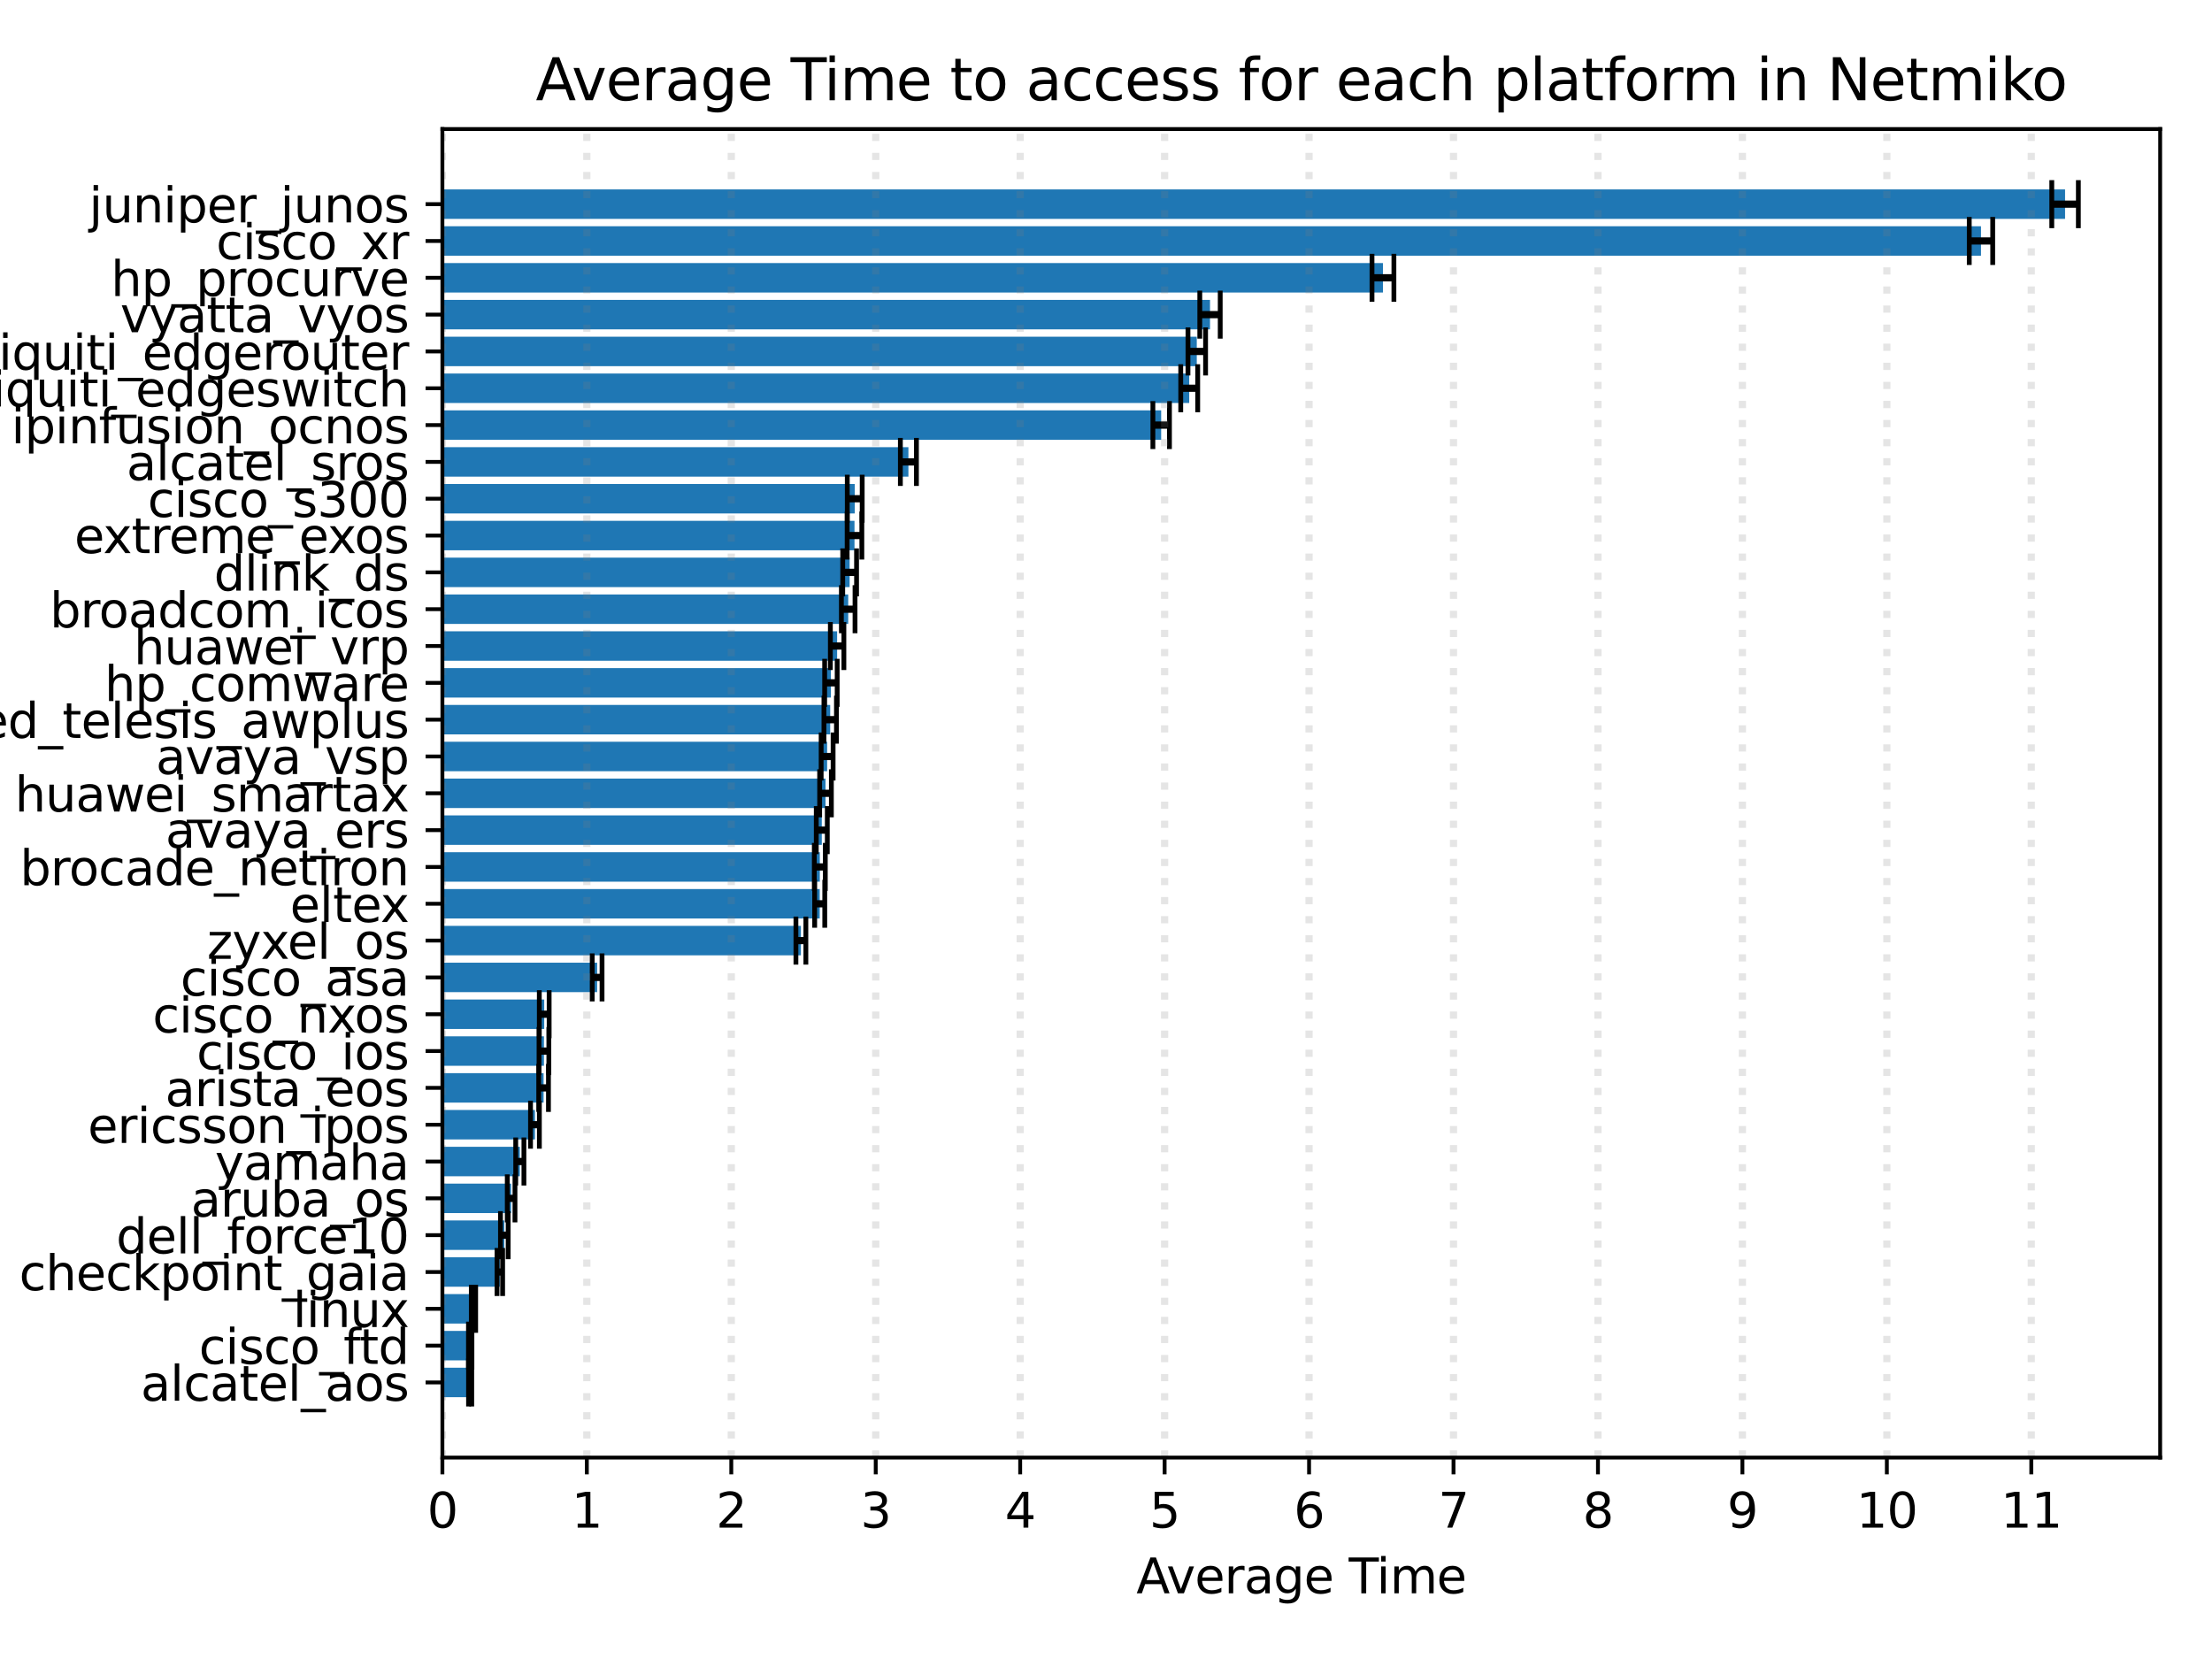 <?xml version="1.0" encoding="utf-8" standalone="no"?>
<!DOCTYPE svg PUBLIC "-//W3C//DTD SVG 1.1//EN"
  "http://www.w3.org/Graphics/SVG/1.1/DTD/svg11.dtd">
<svg xmlns:xlink="http://www.w3.org/1999/xlink" width="460.8pt" height="345.6pt" viewBox="0 0 460.8 345.6" xmlns="http://www.w3.org/2000/svg" version="1.1">
 <defs>
  <style type="text/css">*{stroke-linejoin: round; stroke-linecap: butt}</style>
 </defs>
 <g id="figure_1">
  <g id="patch_1">
   <path d="M 0 345.6 
L 460.8 345.6 
L 460.8 0 
L 0 0 
z
" style="fill: #ffffff"/>
  </g>
  <g id="axes_1">
   <g id="patch_2">
    <path d="M 92.16 303.64 
L 450 303.64 
L 450 26.88 
L 92.16 26.88 
z
" style="fill: #ffffff"/>
   </g>
   <g id="patch_3">
    <path d="M 92.16 291.06 
L 97.939 291.06 
L 97.939 284.923 
L 92.16 284.923 
z
" clip-path="url(#p5a95c1fd80)" style="fill: #1f77b4"/>
   </g>
   <g id="patch_4">
    <path d="M 92.16 283.389 
L 97.951 283.389 
L 97.951 277.253 
L 92.16 277.253 
z
" clip-path="url(#p5a95c1fd80)" style="fill: #1f77b4"/>
   </g>
   <g id="patch_5">
    <path d="M 92.16 275.719 
L 98.634 275.719 
L 98.634 269.582 
L 92.16 269.582 
z
" clip-path="url(#p5a95c1fd80)" style="fill: #1f77b4"/>
   </g>
   <g id="patch_6">
    <path d="M 92.16 268.048 
L 104.121 268.048 
L 104.121 261.911 
L 92.16 261.911 
z
" clip-path="url(#p5a95c1fd80)" style="fill: #1f77b4"/>
   </g>
   <g id="patch_7">
    <path d="M 92.16 260.377 
L 105.06 260.377 
L 105.06 254.24 
L 92.16 254.24 
z
" clip-path="url(#p5a95c1fd80)" style="fill: #1f77b4"/>
   </g>
   <g id="patch_8">
    <path d="M 92.16 252.706 
L 106.477 252.706 
L 106.477 246.57 
L 92.16 246.57 
z
" clip-path="url(#p5a95c1fd80)" style="fill: #1f77b4"/>
   </g>
   <g id="patch_9">
    <path d="M 92.16 245.036 
L 108.287 245.036 
L 108.287 238.899 
L 92.16 238.899 
z
" clip-path="url(#p5a95c1fd80)" style="fill: #1f77b4"/>
   </g>
   <g id="patch_10">
    <path d="M 92.16 237.365 
L 111.44 237.365 
L 111.44 231.228 
L 92.16 231.228 
z
" clip-path="url(#p5a95c1fd80)" style="fill: #1f77b4"/>
   </g>
   <g id="patch_11">
    <path d="M 92.16 229.694 
L 113.24 229.694 
L 113.24 223.558 
L 92.16 223.558 
z
" clip-path="url(#p5a95c1fd80)" style="fill: #1f77b4"/>
   </g>
   <g id="patch_12">
    <path d="M 92.16 222.023 
L 113.313 222.023 
L 113.313 215.887 
L 92.16 215.887 
z
" clip-path="url(#p5a95c1fd80)" style="fill: #1f77b4"/>
   </g>
   <g id="patch_13">
    <path d="M 92.16 214.353 
L 113.373 214.353 
L 113.373 208.216 
L 92.16 208.216 
z
" clip-path="url(#p5a95c1fd80)" style="fill: #1f77b4"/>
   </g>
   <g id="patch_14">
    <path d="M 92.16 206.682 
L 124.39 206.682 
L 124.39 200.545 
L 92.16 200.545 
z
" clip-path="url(#p5a95c1fd80)" style="fill: #1f77b4"/>
   </g>
   <g id="patch_15">
    <path d="M 92.16 199.011 
L 166.841 199.011 
L 166.841 192.875 
L 92.16 192.875 
z
" clip-path="url(#p5a95c1fd80)" style="fill: #1f77b4"/>
   </g>
   <g id="patch_16">
    <path d="M 92.16 191.34 
L 170.762 191.34 
L 170.762 185.204 
L 92.16 185.204 
z
" clip-path="url(#p5a95c1fd80)" style="fill: #1f77b4"/>
   </g>
   <g id="patch_17">
    <path d="M 92.16 183.67 
L 170.782 183.67 
L 170.782 177.533 
L 92.16 177.533 
z
" clip-path="url(#p5a95c1fd80)" style="fill: #1f77b4"/>
   </g>
   <g id="patch_18">
    <path d="M 92.16 175.999 
L 171.193 175.999 
L 171.193 169.862 
L 92.16 169.862 
z
" clip-path="url(#p5a95c1fd80)" style="fill: #1f77b4"/>
   </g>
   <g id="patch_19">
    <path d="M 92.16 168.328 
L 171.969 168.328 
L 171.969 162.192 
L 92.16 162.192 
z
" clip-path="url(#p5a95c1fd80)" style="fill: #1f77b4"/>
   </g>
   <g id="patch_20">
    <path d="M 92.16 160.658 
L 172.306 160.658 
L 172.306 154.521 
L 92.16 154.521 
z
" clip-path="url(#p5a95c1fd80)" style="fill: #1f77b4"/>
   </g>
   <g id="patch_21">
    <path d="M 92.16 152.987 
L 172.947 152.987 
L 172.947 146.85 
L 92.16 146.85 
z
" clip-path="url(#p5a95c1fd80)" style="fill: #1f77b4"/>
   </g>
   <g id="patch_22">
    <path d="M 92.16 145.316 
L 173.096 145.316 
L 173.096 139.18 
L 92.16 139.18 
z
" clip-path="url(#p5a95c1fd80)" style="fill: #1f77b4"/>
   </g>
   <g id="patch_23">
    <path d="M 92.16 137.645 
L 174.389 137.645 
L 174.389 131.509 
L 92.16 131.509 
z
" clip-path="url(#p5a95c1fd80)" style="fill: #1f77b4"/>
   </g>
   <g id="patch_24">
    <path d="M 92.16 129.975 
L 176.698 129.975 
L 176.698 123.838 
L 92.16 123.838 
z
" clip-path="url(#p5a95c1fd80)" style="fill: #1f77b4"/>
   </g>
   <g id="patch_25">
    <path d="M 92.16 122.304 
L 176.995 122.304 
L 176.995 116.167 
L 92.16 116.167 
z
" clip-path="url(#p5a95c1fd80)" style="fill: #1f77b4"/>
   </g>
   <g id="patch_26">
    <path d="M 92.16 114.633 
L 178.007 114.633 
L 178.007 108.497 
L 92.16 108.497 
z
" clip-path="url(#p5a95c1fd80)" style="fill: #1f77b4"/>
   </g>
   <g id="patch_27">
    <path d="M 92.16 106.962 
L 178.057 106.962 
L 178.057 100.826 
L 92.16 100.826 
z
" clip-path="url(#p5a95c1fd80)" style="fill: #1f77b4"/>
   </g>
   <g id="patch_28">
    <path d="M 92.16 99.292 
L 189.238 99.292 
L 189.238 93.155 
L 92.16 93.155 
z
" clip-path="url(#p5a95c1fd80)" style="fill: #1f77b4"/>
   </g>
   <g id="patch_29">
    <path d="M 92.16 91.621 
L 241.893 91.621 
L 241.893 85.484 
L 92.16 85.484 
z
" clip-path="url(#p5a95c1fd80)" style="fill: #1f77b4"/>
   </g>
   <g id="patch_30">
    <path d="M 92.16 83.95 
L 247.736 83.95 
L 247.736 77.814 
L 92.16 77.814 
z
" clip-path="url(#p5a95c1fd80)" style="fill: #1f77b4"/>
   </g>
   <g id="patch_31">
    <path d="M 92.16 76.28 
L 249.31 76.28 
L 249.31 70.143 
L 92.16 70.143 
z
" clip-path="url(#p5a95c1fd80)" style="fill: #1f77b4"/>
   </g>
   <g id="patch_32">
    <path d="M 92.16 68.609 
L 252.066 68.609 
L 252.066 62.472 
L 92.16 62.472 
z
" clip-path="url(#p5a95c1fd80)" style="fill: #1f77b4"/>
   </g>
   <g id="patch_33">
    <path d="M 92.16 60.938 
L 288.094 60.938 
L 288.094 54.801 
L 92.16 54.801 
z
" clip-path="url(#p5a95c1fd80)" style="fill: #1f77b4"/>
   </g>
   <g id="patch_34">
    <path d="M 92.16 53.267 
L 412.675 53.267 
L 412.675 47.131 
L 92.16 47.131 
z
" clip-path="url(#p5a95c1fd80)" style="fill: #1f77b4"/>
   </g>
   <g id="patch_35">
    <path d="M 92.16 45.597 
L 430.191 45.597 
L 430.191 39.46 
L 92.16 39.46 
z
" clip-path="url(#p5a95c1fd80)" style="fill: #1f77b4"/>
   </g>
   <g id="matplotlib.axis_1">
    <g id="xtick_1">
     <g id="line2d_1">
      <defs>
       <path id="m26c2706a5f" d="M 0 0 
L 0 3.5 
" style="stroke: #000000; stroke-width: 0.8"/>
      </defs>
      <g>
       <use xlink:href="#m26c2706a5f" x="92.16" y="303.64" style="stroke: #000000; stroke-width: 0.8"/>
      </g>
     </g>
     <g id="text_1">
      <!-- 0 -->
      <g transform="translate(88.979 318.238) scale(0.1 -0.1)">
       <defs>
        <path id="DejaVuSans-30" d="M 2034 4250 
Q 1547 4250 1301 3770 
Q 1056 3291 1056 2328 
Q 1056 1369 1301 889 
Q 1547 409 2034 409 
Q 2525 409 2770 889 
Q 3016 1369 3016 2328 
Q 3016 3291 2770 3770 
Q 2525 4250 2034 4250 
z
M 2034 4750 
Q 2819 4750 3233 4129 
Q 3647 3509 3647 2328 
Q 3647 1150 3233 529 
Q 2819 -91 2034 -91 
Q 1250 -91 836 529 
Q 422 1150 422 2328 
Q 422 3509 836 4129 
Q 1250 4750 2034 4750 
z
" transform="scale(0.016)"/>
       </defs>
       <use xlink:href="#DejaVuSans-30"/>
      </g>
     </g>
    </g>
    <g id="xtick_2">
     <g id="line2d_2">
      <g>
       <use xlink:href="#m26c2706a5f" x="122.25" y="303.64" style="stroke: #000000; stroke-width: 0.8"/>
      </g>
     </g>
     <g id="text_2">
      <!-- 1 -->
      <g transform="translate(119.069 318.238) scale(0.1 -0.1)">
       <defs>
        <path id="DejaVuSans-31" d="M 794 531 
L 1825 531 
L 1825 4091 
L 703 3866 
L 703 4441 
L 1819 4666 
L 2450 4666 
L 2450 531 
L 3481 531 
L 3481 0 
L 794 0 
L 794 531 
z
" transform="scale(0.016)"/>
       </defs>
       <use xlink:href="#DejaVuSans-31"/>
      </g>
     </g>
    </g>
    <g id="xtick_3">
     <g id="line2d_3">
      <g>
       <use xlink:href="#m26c2706a5f" x="152.341" y="303.64" style="stroke: #000000; stroke-width: 0.8"/>
      </g>
     </g>
     <g id="text_3">
      <!-- 2 -->
      <g transform="translate(149.16 318.238) scale(0.1 -0.1)">
       <defs>
        <path id="DejaVuSans-32" d="M 1228 531 
L 3431 531 
L 3431 0 
L 469 0 
L 469 531 
Q 828 903 1448 1529 
Q 2069 2156 2228 2338 
Q 2531 2678 2651 2914 
Q 2772 3150 2772 3378 
Q 2772 3750 2511 3984 
Q 2250 4219 1831 4219 
Q 1534 4219 1204 4116 
Q 875 4013 500 3803 
L 500 4441 
Q 881 4594 1212 4672 
Q 1544 4750 1819 4750 
Q 2544 4750 2975 4387 
Q 3406 4025 3406 3419 
Q 3406 3131 3298 2873 
Q 3191 2616 2906 2266 
Q 2828 2175 2409 1742 
Q 1991 1309 1228 531 
z
" transform="scale(0.016)"/>
       </defs>
       <use xlink:href="#DejaVuSans-32"/>
      </g>
     </g>
    </g>
    <g id="xtick_4">
     <g id="line2d_4">
      <g>
       <use xlink:href="#m26c2706a5f" x="182.431" y="303.64" style="stroke: #000000; stroke-width: 0.8"/>
      </g>
     </g>
     <g id="text_4">
      <!-- 3 -->
      <g transform="translate(179.25 318.238) scale(0.1 -0.1)">
       <defs>
        <path id="DejaVuSans-33" d="M 2597 2516 
Q 3050 2419 3304 2112 
Q 3559 1806 3559 1356 
Q 3559 666 3084 287 
Q 2609 -91 1734 -91 
Q 1441 -91 1130 -33 
Q 819 25 488 141 
L 488 750 
Q 750 597 1062 519 
Q 1375 441 1716 441 
Q 2309 441 2620 675 
Q 2931 909 2931 1356 
Q 2931 1769 2642 2001 
Q 2353 2234 1838 2234 
L 1294 2234 
L 1294 2753 
L 1863 2753 
Q 2328 2753 2575 2939 
Q 2822 3125 2822 3475 
Q 2822 3834 2567 4026 
Q 2313 4219 1838 4219 
Q 1578 4219 1281 4162 
Q 984 4106 628 3988 
L 628 4550 
Q 988 4650 1302 4700 
Q 1616 4750 1894 4750 
Q 2613 4750 3031 4423 
Q 3450 4097 3450 3541 
Q 3450 3153 3228 2886 
Q 3006 2619 2597 2516 
z
" transform="scale(0.016)"/>
       </defs>
       <use xlink:href="#DejaVuSans-33"/>
      </g>
     </g>
    </g>
    <g id="xtick_5">
     <g id="line2d_5">
      <g>
       <use xlink:href="#m26c2706a5f" x="212.522" y="303.64" style="stroke: #000000; stroke-width: 0.8"/>
      </g>
     </g>
     <g id="text_5">
      <!-- 4 -->
      <g transform="translate(209.341 318.238) scale(0.1 -0.1)">
       <defs>
        <path id="DejaVuSans-34" d="M 2419 4116 
L 825 1625 
L 2419 1625 
L 2419 4116 
z
M 2253 4666 
L 3047 4666 
L 3047 1625 
L 3713 1625 
L 3713 1100 
L 3047 1100 
L 3047 0 
L 2419 0 
L 2419 1100 
L 313 1100 
L 313 1709 
L 2253 4666 
z
" transform="scale(0.016)"/>
       </defs>
       <use xlink:href="#DejaVuSans-34"/>
      </g>
     </g>
    </g>
    <g id="xtick_6">
     <g id="line2d_6">
      <g>
       <use xlink:href="#m26c2706a5f" x="242.612" y="303.64" style="stroke: #000000; stroke-width: 0.8"/>
      </g>
     </g>
     <g id="text_6">
      <!-- 5 -->
      <g transform="translate(239.431 318.238) scale(0.1 -0.1)">
       <defs>
        <path id="DejaVuSans-35" d="M 691 4666 
L 3169 4666 
L 3169 4134 
L 1269 4134 
L 1269 2991 
Q 1406 3038 1543 3061 
Q 1681 3084 1819 3084 
Q 2600 3084 3056 2656 
Q 3513 2228 3513 1497 
Q 3513 744 3044 326 
Q 2575 -91 1722 -91 
Q 1428 -91 1123 -41 
Q 819 9 494 109 
L 494 744 
Q 775 591 1075 516 
Q 1375 441 1709 441 
Q 2250 441 2565 725 
Q 2881 1009 2881 1497 
Q 2881 1984 2565 2268 
Q 2250 2553 1709 2553 
Q 1456 2553 1204 2497 
Q 953 2441 691 2322 
L 691 4666 
z
" transform="scale(0.016)"/>
       </defs>
       <use xlink:href="#DejaVuSans-35"/>
      </g>
     </g>
    </g>
    <g id="xtick_7">
     <g id="line2d_7">
      <g>
       <use xlink:href="#m26c2706a5f" x="272.703" y="303.64" style="stroke: #000000; stroke-width: 0.8"/>
      </g>
     </g>
     <g id="text_7">
      <!-- 6 -->
      <g transform="translate(269.522 318.238) scale(0.1 -0.1)">
       <defs>
        <path id="DejaVuSans-36" d="M 2113 2584 
Q 1688 2584 1439 2293 
Q 1191 2003 1191 1497 
Q 1191 994 1439 701 
Q 1688 409 2113 409 
Q 2538 409 2786 701 
Q 3034 994 3034 1497 
Q 3034 2003 2786 2293 
Q 2538 2584 2113 2584 
z
M 3366 4563 
L 3366 3988 
Q 3128 4100 2886 4159 
Q 2644 4219 2406 4219 
Q 1781 4219 1451 3797 
Q 1122 3375 1075 2522 
Q 1259 2794 1537 2939 
Q 1816 3084 2150 3084 
Q 2853 3084 3261 2657 
Q 3669 2231 3669 1497 
Q 3669 778 3244 343 
Q 2819 -91 2113 -91 
Q 1303 -91 875 529 
Q 447 1150 447 2328 
Q 447 3434 972 4092 
Q 1497 4750 2381 4750 
Q 2619 4750 2861 4703 
Q 3103 4656 3366 4563 
z
" transform="scale(0.016)"/>
       </defs>
       <use xlink:href="#DejaVuSans-36"/>
      </g>
     </g>
    </g>
    <g id="xtick_8">
     <g id="line2d_8">
      <g>
       <use xlink:href="#m26c2706a5f" x="302.793" y="303.64" style="stroke: #000000; stroke-width: 0.8"/>
      </g>
     </g>
     <g id="text_8">
      <!-- 7 -->
      <g transform="translate(299.612 318.238) scale(0.1 -0.1)">
       <defs>
        <path id="DejaVuSans-37" d="M 525 4666 
L 3525 4666 
L 3525 4397 
L 1831 0 
L 1172 0 
L 2766 4134 
L 525 4134 
L 525 4666 
z
" transform="scale(0.016)"/>
       </defs>
       <use xlink:href="#DejaVuSans-37"/>
      </g>
     </g>
    </g>
    <g id="xtick_9">
     <g id="line2d_9">
      <g>
       <use xlink:href="#m26c2706a5f" x="332.884" y="303.64" style="stroke: #000000; stroke-width: 0.8"/>
      </g>
     </g>
     <g id="text_9">
      <!-- 8 -->
      <g transform="translate(329.703 318.238) scale(0.1 -0.1)">
       <defs>
        <path id="DejaVuSans-38" d="M 2034 2216 
Q 1584 2216 1326 1975 
Q 1069 1734 1069 1313 
Q 1069 891 1326 650 
Q 1584 409 2034 409 
Q 2484 409 2743 651 
Q 3003 894 3003 1313 
Q 3003 1734 2745 1975 
Q 2488 2216 2034 2216 
z
M 1403 2484 
Q 997 2584 770 2862 
Q 544 3141 544 3541 
Q 544 4100 942 4425 
Q 1341 4750 2034 4750 
Q 2731 4750 3128 4425 
Q 3525 4100 3525 3541 
Q 3525 3141 3298 2862 
Q 3072 2584 2669 2484 
Q 3125 2378 3379 2068 
Q 3634 1759 3634 1313 
Q 3634 634 3220 271 
Q 2806 -91 2034 -91 
Q 1263 -91 848 271 
Q 434 634 434 1313 
Q 434 1759 690 2068 
Q 947 2378 1403 2484 
z
M 1172 3481 
Q 1172 3119 1398 2916 
Q 1625 2713 2034 2713 
Q 2441 2713 2670 2916 
Q 2900 3119 2900 3481 
Q 2900 3844 2670 4047 
Q 2441 4250 2034 4250 
Q 1625 4250 1398 4047 
Q 1172 3844 1172 3481 
z
" transform="scale(0.016)"/>
       </defs>
       <use xlink:href="#DejaVuSans-38"/>
      </g>
     </g>
    </g>
    <g id="xtick_10">
     <g id="line2d_10">
      <g>
       <use xlink:href="#m26c2706a5f" x="362.974" y="303.64" style="stroke: #000000; stroke-width: 0.8"/>
      </g>
     </g>
     <g id="text_10">
      <!-- 9 -->
      <g transform="translate(359.793 318.238) scale(0.1 -0.1)">
       <defs>
        <path id="DejaVuSans-39" d="M 703 97 
L 703 672 
Q 941 559 1184 500 
Q 1428 441 1663 441 
Q 2288 441 2617 861 
Q 2947 1281 2994 2138 
Q 2813 1869 2534 1725 
Q 2256 1581 1919 1581 
Q 1219 1581 811 2004 
Q 403 2428 403 3163 
Q 403 3881 828 4315 
Q 1253 4750 1959 4750 
Q 2769 4750 3195 4129 
Q 3622 3509 3622 2328 
Q 3622 1225 3098 567 
Q 2575 -91 1691 -91 
Q 1453 -91 1209 -44 
Q 966 3 703 97 
z
M 1959 2075 
Q 2384 2075 2632 2365 
Q 2881 2656 2881 3163 
Q 2881 3666 2632 3958 
Q 2384 4250 1959 4250 
Q 1534 4250 1286 3958 
Q 1038 3666 1038 3163 
Q 1038 2656 1286 2365 
Q 1534 2075 1959 2075 
z
" transform="scale(0.016)"/>
       </defs>
       <use xlink:href="#DejaVuSans-39"/>
      </g>
     </g>
    </g>
    <g id="xtick_11">
     <g id="line2d_11">
      <g>
       <use xlink:href="#m26c2706a5f" x="393.065" y="303.64" style="stroke: #000000; stroke-width: 0.8"/>
      </g>
     </g>
     <g id="text_11">
      <!-- 10 -->
      <g transform="translate(386.702 318.238) scale(0.1 -0.1)">
       <use xlink:href="#DejaVuSans-31"/>
       <use xlink:href="#DejaVuSans-30" x="63.623"/>
      </g>
     </g>
    </g>
    <g id="xtick_12">
     <g id="line2d_12">
      <g>
       <use xlink:href="#m26c2706a5f" x="423.155" y="303.64" style="stroke: #000000; stroke-width: 0.8"/>
      </g>
     </g>
     <g id="text_12">
      <!-- 11 -->
      <g transform="translate(416.793 318.238) scale(0.1 -0.1)">
       <use xlink:href="#DejaVuSans-31"/>
       <use xlink:href="#DejaVuSans-31" x="63.623"/>
      </g>
     </g>
    </g>
    <g id="text_13">
     <!-- Average Time -->
     <g transform="translate(236.725 331.917) scale(0.1 -0.1)">
      <defs>
       <path id="DejaVuSans-41" d="M 2188 4044 
L 1331 1722 
L 3047 1722 
L 2188 4044 
z
M 1831 4666 
L 2547 4666 
L 4325 0 
L 3669 0 
L 3244 1197 
L 1141 1197 
L 716 0 
L 50 0 
L 1831 4666 
z
" transform="scale(0.016)"/>
       <path id="DejaVuSans-76" d="M 191 3500 
L 800 3500 
L 1894 563 
L 2988 3500 
L 3597 3500 
L 2284 0 
L 1503 0 
L 191 3500 
z
" transform="scale(0.016)"/>
       <path id="DejaVuSans-65" d="M 3597 1894 
L 3597 1613 
L 953 1613 
Q 991 1019 1311 708 
Q 1631 397 2203 397 
Q 2534 397 2845 478 
Q 3156 559 3463 722 
L 3463 178 
Q 3153 47 2828 -22 
Q 2503 -91 2169 -91 
Q 1331 -91 842 396 
Q 353 884 353 1716 
Q 353 2575 817 3079 
Q 1281 3584 2069 3584 
Q 2775 3584 3186 3129 
Q 3597 2675 3597 1894 
z
M 3022 2063 
Q 3016 2534 2758 2815 
Q 2500 3097 2075 3097 
Q 1594 3097 1305 2825 
Q 1016 2553 972 2059 
L 3022 2063 
z
" transform="scale(0.016)"/>
       <path id="DejaVuSans-72" d="M 2631 2963 
Q 2534 3019 2420 3045 
Q 2306 3072 2169 3072 
Q 1681 3072 1420 2755 
Q 1159 2438 1159 1844 
L 1159 0 
L 581 0 
L 581 3500 
L 1159 3500 
L 1159 2956 
Q 1341 3275 1631 3429 
Q 1922 3584 2338 3584 
Q 2397 3584 2469 3576 
Q 2541 3569 2628 3553 
L 2631 2963 
z
" transform="scale(0.016)"/>
       <path id="DejaVuSans-61" d="M 2194 1759 
Q 1497 1759 1228 1600 
Q 959 1441 959 1056 
Q 959 750 1161 570 
Q 1363 391 1709 391 
Q 2188 391 2477 730 
Q 2766 1069 2766 1631 
L 2766 1759 
L 2194 1759 
z
M 3341 1997 
L 3341 0 
L 2766 0 
L 2766 531 
Q 2569 213 2275 61 
Q 1981 -91 1556 -91 
Q 1019 -91 701 211 
Q 384 513 384 1019 
Q 384 1609 779 1909 
Q 1175 2209 1959 2209 
L 2766 2209 
L 2766 2266 
Q 2766 2663 2505 2880 
Q 2244 3097 1772 3097 
Q 1472 3097 1187 3025 
Q 903 2953 641 2809 
L 641 3341 
Q 956 3463 1253 3523 
Q 1550 3584 1831 3584 
Q 2591 3584 2966 3190 
Q 3341 2797 3341 1997 
z
" transform="scale(0.016)"/>
       <path id="DejaVuSans-67" d="M 2906 1791 
Q 2906 2416 2648 2759 
Q 2391 3103 1925 3103 
Q 1463 3103 1205 2759 
Q 947 2416 947 1791 
Q 947 1169 1205 825 
Q 1463 481 1925 481 
Q 2391 481 2648 825 
Q 2906 1169 2906 1791 
z
M 3481 434 
Q 3481 -459 3084 -895 
Q 2688 -1331 1869 -1331 
Q 1566 -1331 1297 -1286 
Q 1028 -1241 775 -1147 
L 775 -588 
Q 1028 -725 1275 -790 
Q 1522 -856 1778 -856 
Q 2344 -856 2625 -561 
Q 2906 -266 2906 331 
L 2906 616 
Q 2728 306 2450 153 
Q 2172 0 1784 0 
Q 1141 0 747 490 
Q 353 981 353 1791 
Q 353 2603 747 3093 
Q 1141 3584 1784 3584 
Q 2172 3584 2450 3431 
Q 2728 3278 2906 2969 
L 2906 3500 
L 3481 3500 
L 3481 434 
z
" transform="scale(0.016)"/>
       <path id="DejaVuSans-20" transform="scale(0.016)"/>
       <path id="DejaVuSans-54" d="M -19 4666 
L 3928 4666 
L 3928 4134 
L 2272 4134 
L 2272 0 
L 1638 0 
L 1638 4134 
L -19 4134 
L -19 4666 
z
" transform="scale(0.016)"/>
       <path id="DejaVuSans-69" d="M 603 3500 
L 1178 3500 
L 1178 0 
L 603 0 
L 603 3500 
z
M 603 4863 
L 1178 4863 
L 1178 4134 
L 603 4134 
L 603 4863 
z
" transform="scale(0.016)"/>
       <path id="DejaVuSans-6d" d="M 3328 2828 
Q 3544 3216 3844 3400 
Q 4144 3584 4550 3584 
Q 5097 3584 5394 3201 
Q 5691 2819 5691 2113 
L 5691 0 
L 5113 0 
L 5113 2094 
Q 5113 2597 4934 2840 
Q 4756 3084 4391 3084 
Q 3944 3084 3684 2787 
Q 3425 2491 3425 1978 
L 3425 0 
L 2847 0 
L 2847 2094 
Q 2847 2600 2669 2842 
Q 2491 3084 2119 3084 
Q 1678 3084 1418 2786 
Q 1159 2488 1159 1978 
L 1159 0 
L 581 0 
L 581 3500 
L 1159 3500 
L 1159 2956 
Q 1356 3278 1631 3431 
Q 1906 3584 2284 3584 
Q 2666 3584 2933 3390 
Q 3200 3197 3328 2828 
z
" transform="scale(0.016)"/>
      </defs>
      <use xlink:href="#DejaVuSans-41"/>
      <use xlink:href="#DejaVuSans-76" x="62.533"/>
      <use xlink:href="#DejaVuSans-65" x="121.713"/>
      <use xlink:href="#DejaVuSans-72" x="183.236"/>
      <use xlink:href="#DejaVuSans-61" x="224.35"/>
      <use xlink:href="#DejaVuSans-67" x="285.629"/>
      <use xlink:href="#DejaVuSans-65" x="349.105"/>
      <use xlink:href="#DejaVuSans-20" x="410.629"/>
      <use xlink:href="#DejaVuSans-54" x="442.416"/>
      <use xlink:href="#DejaVuSans-69" x="500.375"/>
      <use xlink:href="#DejaVuSans-6d" x="528.158"/>
      <use xlink:href="#DejaVuSans-65" x="625.57"/>
     </g>
    </g>
   </g>
   <g id="matplotlib.axis_2">
    <g id="ytick_1">
     <g id="line2d_13">
      <defs>
       <path id="m17e29e73c2" d="M 0 0 
L -3.5 0 
" style="stroke: #000000; stroke-width: 0.8"/>
      </defs>
      <g>
       <use xlink:href="#m17e29e73c2" x="92.16" y="287.992" style="stroke: #000000; stroke-width: 0.8"/>
      </g>
     </g>
     <g id="text_14">
      <!-- alcatel_aos -->
      <g transform="translate(29.319 291.791) scale(0.1 -0.1)">
       <defs>
        <path id="DejaVuSans-6c" d="M 603 4863 
L 1178 4863 
L 1178 0 
L 603 0 
L 603 4863 
z
" transform="scale(0.016)"/>
        <path id="DejaVuSans-63" d="M 3122 3366 
L 3122 2828 
Q 2878 2963 2633 3030 
Q 2388 3097 2138 3097 
Q 1578 3097 1268 2742 
Q 959 2388 959 1747 
Q 959 1106 1268 751 
Q 1578 397 2138 397 
Q 2388 397 2633 464 
Q 2878 531 3122 666 
L 3122 134 
Q 2881 22 2623 -34 
Q 2366 -91 2075 -91 
Q 1284 -91 818 406 
Q 353 903 353 1747 
Q 353 2603 823 3093 
Q 1294 3584 2113 3584 
Q 2378 3584 2631 3529 
Q 2884 3475 3122 3366 
z
" transform="scale(0.016)"/>
        <path id="DejaVuSans-74" d="M 1172 4494 
L 1172 3500 
L 2356 3500 
L 2356 3053 
L 1172 3053 
L 1172 1153 
Q 1172 725 1289 603 
Q 1406 481 1766 481 
L 2356 481 
L 2356 0 
L 1766 0 
Q 1100 0 847 248 
Q 594 497 594 1153 
L 594 3053 
L 172 3053 
L 172 3500 
L 594 3500 
L 594 4494 
L 1172 4494 
z
" transform="scale(0.016)"/>
        <path id="DejaVuSans-5f" d="M 3263 -1063 
L 3263 -1509 
L -63 -1509 
L -63 -1063 
L 3263 -1063 
z
" transform="scale(0.016)"/>
        <path id="DejaVuSans-6f" d="M 1959 3097 
Q 1497 3097 1228 2736 
Q 959 2375 959 1747 
Q 959 1119 1226 758 
Q 1494 397 1959 397 
Q 2419 397 2687 759 
Q 2956 1122 2956 1747 
Q 2956 2369 2687 2733 
Q 2419 3097 1959 3097 
z
M 1959 3584 
Q 2709 3584 3137 3096 
Q 3566 2609 3566 1747 
Q 3566 888 3137 398 
Q 2709 -91 1959 -91 
Q 1206 -91 779 398 
Q 353 888 353 1747 
Q 353 2609 779 3096 
Q 1206 3584 1959 3584 
z
" transform="scale(0.016)"/>
        <path id="DejaVuSans-73" d="M 2834 3397 
L 2834 2853 
Q 2591 2978 2328 3040 
Q 2066 3103 1784 3103 
Q 1356 3103 1142 2972 
Q 928 2841 928 2578 
Q 928 2378 1081 2264 
Q 1234 2150 1697 2047 
L 1894 2003 
Q 2506 1872 2764 1633 
Q 3022 1394 3022 966 
Q 3022 478 2636 193 
Q 2250 -91 1575 -91 
Q 1294 -91 989 -36 
Q 684 19 347 128 
L 347 722 
Q 666 556 975 473 
Q 1284 391 1588 391 
Q 1994 391 2212 530 
Q 2431 669 2431 922 
Q 2431 1156 2273 1281 
Q 2116 1406 1581 1522 
L 1381 1569 
Q 847 1681 609 1914 
Q 372 2147 372 2553 
Q 372 3047 722 3315 
Q 1072 3584 1716 3584 
Q 2034 3584 2315 3537 
Q 2597 3491 2834 3397 
z
" transform="scale(0.016)"/>
       </defs>
       <use xlink:href="#DejaVuSans-61"/>
       <use xlink:href="#DejaVuSans-6c" x="61.279"/>
       <use xlink:href="#DejaVuSans-63" x="89.062"/>
       <use xlink:href="#DejaVuSans-61" x="144.043"/>
       <use xlink:href="#DejaVuSans-74" x="205.322"/>
       <use xlink:href="#DejaVuSans-65" x="244.531"/>
       <use xlink:href="#DejaVuSans-6c" x="306.055"/>
       <use xlink:href="#DejaVuSans-5f" x="333.838"/>
       <use xlink:href="#DejaVuSans-61" x="383.838"/>
       <use xlink:href="#DejaVuSans-6f" x="445.117"/>
       <use xlink:href="#DejaVuSans-73" x="506.299"/>
      </g>
     </g>
    </g>
    <g id="ytick_2">
     <g id="line2d_14">
      <g>
       <use xlink:href="#m17e29e73c2" x="92.16" y="280.321" style="stroke: #000000; stroke-width: 0.8"/>
      </g>
     </g>
     <g id="text_15">
      <!-- cisco_ftd -->
      <g transform="translate(41.443 284.12) scale(0.1 -0.1)">
       <defs>
        <path id="DejaVuSans-66" d="M 2375 4863 
L 2375 4384 
L 1825 4384 
Q 1516 4384 1395 4259 
Q 1275 4134 1275 3809 
L 1275 3500 
L 2222 3500 
L 2222 3053 
L 1275 3053 
L 1275 0 
L 697 0 
L 697 3053 
L 147 3053 
L 147 3500 
L 697 3500 
L 697 3744 
Q 697 4328 969 4595 
Q 1241 4863 1831 4863 
L 2375 4863 
z
" transform="scale(0.016)"/>
        <path id="DejaVuSans-64" d="M 2906 2969 
L 2906 4863 
L 3481 4863 
L 3481 0 
L 2906 0 
L 2906 525 
Q 2725 213 2448 61 
Q 2172 -91 1784 -91 
Q 1150 -91 751 415 
Q 353 922 353 1747 
Q 353 2572 751 3078 
Q 1150 3584 1784 3584 
Q 2172 3584 2448 3432 
Q 2725 3281 2906 2969 
z
M 947 1747 
Q 947 1113 1208 752 
Q 1469 391 1925 391 
Q 2381 391 2643 752 
Q 2906 1113 2906 1747 
Q 2906 2381 2643 2742 
Q 2381 3103 1925 3103 
Q 1469 3103 1208 2742 
Q 947 2381 947 1747 
z
" transform="scale(0.016)"/>
       </defs>
       <use xlink:href="#DejaVuSans-63"/>
       <use xlink:href="#DejaVuSans-69" x="54.98"/>
       <use xlink:href="#DejaVuSans-73" x="82.764"/>
       <use xlink:href="#DejaVuSans-63" x="134.863"/>
       <use xlink:href="#DejaVuSans-6f" x="189.844"/>
       <use xlink:href="#DejaVuSans-5f" x="251.025"/>
       <use xlink:href="#DejaVuSans-66" x="301.025"/>
       <use xlink:href="#DejaVuSans-74" x="334.48"/>
       <use xlink:href="#DejaVuSans-64" x="373.689"/>
      </g>
     </g>
    </g>
    <g id="ytick_3">
     <g id="line2d_15">
      <g>
       <use xlink:href="#m17e29e73c2" x="92.16" y="272.65" style="stroke: #000000; stroke-width: 0.8"/>
      </g>
     </g>
     <g id="text_16">
      <!-- linux -->
      <g transform="translate(61.01 276.449) scale(0.1 -0.1)">
       <defs>
        <path id="DejaVuSans-6e" d="M 3513 2113 
L 3513 0 
L 2938 0 
L 2938 2094 
Q 2938 2591 2744 2837 
Q 2550 3084 2163 3084 
Q 1697 3084 1428 2787 
Q 1159 2491 1159 1978 
L 1159 0 
L 581 0 
L 581 3500 
L 1159 3500 
L 1159 2956 
Q 1366 3272 1645 3428 
Q 1925 3584 2291 3584 
Q 2894 3584 3203 3211 
Q 3513 2838 3513 2113 
z
" transform="scale(0.016)"/>
        <path id="DejaVuSans-75" d="M 544 1381 
L 544 3500 
L 1119 3500 
L 1119 1403 
Q 1119 906 1312 657 
Q 1506 409 1894 409 
Q 2359 409 2629 706 
Q 2900 1003 2900 1516 
L 2900 3500 
L 3475 3500 
L 3475 0 
L 2900 0 
L 2900 538 
Q 2691 219 2414 64 
Q 2138 -91 1772 -91 
Q 1169 -91 856 284 
Q 544 659 544 1381 
z
M 1991 3584 
L 1991 3584 
z
" transform="scale(0.016)"/>
        <path id="DejaVuSans-78" d="M 3513 3500 
L 2247 1797 
L 3578 0 
L 2900 0 
L 1881 1375 
L 863 0 
L 184 0 
L 1544 1831 
L 300 3500 
L 978 3500 
L 1906 2253 
L 2834 3500 
L 3513 3500 
z
" transform="scale(0.016)"/>
       </defs>
       <use xlink:href="#DejaVuSans-6c"/>
       <use xlink:href="#DejaVuSans-69" x="27.783"/>
       <use xlink:href="#DejaVuSans-6e" x="55.566"/>
       <use xlink:href="#DejaVuSans-75" x="118.945"/>
       <use xlink:href="#DejaVuSans-78" x="182.324"/>
      </g>
     </g>
    </g>
    <g id="ytick_4">
     <g id="line2d_16">
      <g>
       <use xlink:href="#m17e29e73c2" x="92.16" y="264.98" style="stroke: #000000; stroke-width: 0.8"/>
      </g>
     </g>
     <g id="text_17">
      <!-- checkpoint_gaia -->
      <g transform="translate(3.996 268.779) scale(0.1 -0.1)">
       <defs>
        <path id="DejaVuSans-68" d="M 3513 2113 
L 3513 0 
L 2938 0 
L 2938 2094 
Q 2938 2591 2744 2837 
Q 2550 3084 2163 3084 
Q 1697 3084 1428 2787 
Q 1159 2491 1159 1978 
L 1159 0 
L 581 0 
L 581 4863 
L 1159 4863 
L 1159 2956 
Q 1366 3272 1645 3428 
Q 1925 3584 2291 3584 
Q 2894 3584 3203 3211 
Q 3513 2838 3513 2113 
z
" transform="scale(0.016)"/>
        <path id="DejaVuSans-6b" d="M 581 4863 
L 1159 4863 
L 1159 1991 
L 2875 3500 
L 3609 3500 
L 1753 1863 
L 3688 0 
L 2938 0 
L 1159 1709 
L 1159 0 
L 581 0 
L 581 4863 
z
" transform="scale(0.016)"/>
        <path id="DejaVuSans-70" d="M 1159 525 
L 1159 -1331 
L 581 -1331 
L 581 3500 
L 1159 3500 
L 1159 2969 
Q 1341 3281 1617 3432 
Q 1894 3584 2278 3584 
Q 2916 3584 3314 3078 
Q 3713 2572 3713 1747 
Q 3713 922 3314 415 
Q 2916 -91 2278 -91 
Q 1894 -91 1617 61 
Q 1341 213 1159 525 
z
M 3116 1747 
Q 3116 2381 2855 2742 
Q 2594 3103 2138 3103 
Q 1681 3103 1420 2742 
Q 1159 2381 1159 1747 
Q 1159 1113 1420 752 
Q 1681 391 2138 391 
Q 2594 391 2855 752 
Q 3116 1113 3116 1747 
z
" transform="scale(0.016)"/>
       </defs>
       <use xlink:href="#DejaVuSans-63"/>
       <use xlink:href="#DejaVuSans-68" x="54.98"/>
       <use xlink:href="#DejaVuSans-65" x="118.359"/>
       <use xlink:href="#DejaVuSans-63" x="179.883"/>
       <use xlink:href="#DejaVuSans-6b" x="234.863"/>
       <use xlink:href="#DejaVuSans-70" x="292.773"/>
       <use xlink:href="#DejaVuSans-6f" x="356.25"/>
       <use xlink:href="#DejaVuSans-69" x="417.432"/>
       <use xlink:href="#DejaVuSans-6e" x="445.215"/>
       <use xlink:href="#DejaVuSans-74" x="508.594"/>
       <use xlink:href="#DejaVuSans-5f" x="547.803"/>
       <use xlink:href="#DejaVuSans-67" x="597.803"/>
       <use xlink:href="#DejaVuSans-61" x="661.279"/>
       <use xlink:href="#DejaVuSans-69" x="722.559"/>
       <use xlink:href="#DejaVuSans-61" x="750.342"/>
      </g>
     </g>
    </g>
    <g id="ytick_5">
     <g id="line2d_17">
      <g>
       <use xlink:href="#m17e29e73c2" x="92.16" y="257.309" style="stroke: #000000; stroke-width: 0.8"/>
      </g>
     </g>
     <g id="text_18">
      <!-- dell_force10 -->
      <g transform="translate(24.201 261.108) scale(0.1 -0.1)">
       <use xlink:href="#DejaVuSans-64"/>
       <use xlink:href="#DejaVuSans-65" x="63.477"/>
       <use xlink:href="#DejaVuSans-6c" x="125"/>
       <use xlink:href="#DejaVuSans-6c" x="152.783"/>
       <use xlink:href="#DejaVuSans-5f" x="180.566"/>
       <use xlink:href="#DejaVuSans-66" x="230.566"/>
       <use xlink:href="#DejaVuSans-6f" x="265.771"/>
       <use xlink:href="#DejaVuSans-72" x="326.953"/>
       <use xlink:href="#DejaVuSans-63" x="365.816"/>
       <use xlink:href="#DejaVuSans-65" x="420.797"/>
       <use xlink:href="#DejaVuSans-31" x="482.32"/>
       <use xlink:href="#DejaVuSans-30" x="545.943"/>
      </g>
     </g>
    </g>
    <g id="ytick_6">
     <g id="line2d_18">
      <g>
       <use xlink:href="#m17e29e73c2" x="92.16" y="249.638" style="stroke: #000000; stroke-width: 0.8"/>
      </g>
     </g>
     <g id="text_19">
      <!-- aruba_os -->
      <g transform="translate(39.779 253.437) scale(0.1 -0.1)">
       <defs>
        <path id="DejaVuSans-62" d="M 3116 1747 
Q 3116 2381 2855 2742 
Q 2594 3103 2138 3103 
Q 1681 3103 1420 2742 
Q 1159 2381 1159 1747 
Q 1159 1113 1420 752 
Q 1681 391 2138 391 
Q 2594 391 2855 752 
Q 3116 1113 3116 1747 
z
M 1159 2969 
Q 1341 3281 1617 3432 
Q 1894 3584 2278 3584 
Q 2916 3584 3314 3078 
Q 3713 2572 3713 1747 
Q 3713 922 3314 415 
Q 2916 -91 2278 -91 
Q 1894 -91 1617 61 
Q 1341 213 1159 525 
L 1159 0 
L 581 0 
L 581 4863 
L 1159 4863 
L 1159 2969 
z
" transform="scale(0.016)"/>
       </defs>
       <use xlink:href="#DejaVuSans-61"/>
       <use xlink:href="#DejaVuSans-72" x="61.279"/>
       <use xlink:href="#DejaVuSans-75" x="102.393"/>
       <use xlink:href="#DejaVuSans-62" x="165.771"/>
       <use xlink:href="#DejaVuSans-61" x="229.248"/>
       <use xlink:href="#DejaVuSans-5f" x="290.527"/>
       <use xlink:href="#DejaVuSans-6f" x="340.527"/>
       <use xlink:href="#DejaVuSans-73" x="401.709"/>
      </g>
     </g>
    </g>
    <g id="ytick_7">
     <g id="line2d_19">
      <g>
       <use xlink:href="#m17e29e73c2" x="92.16" y="241.967" style="stroke: #000000; stroke-width: 0.8"/>
      </g>
     </g>
     <g id="text_20">
      <!-- yamaha -->
      <g transform="translate(44.779 245.767) scale(0.1 -0.1)">
       <defs>
        <path id="DejaVuSans-79" d="M 2059 -325 
Q 1816 -950 1584 -1140 
Q 1353 -1331 966 -1331 
L 506 -1331 
L 506 -850 
L 844 -850 
Q 1081 -850 1212 -737 
Q 1344 -625 1503 -206 
L 1606 56 
L 191 3500 
L 800 3500 
L 1894 763 
L 2988 3500 
L 3597 3500 
L 2059 -325 
z
" transform="scale(0.016)"/>
       </defs>
       <use xlink:href="#DejaVuSans-79"/>
       <use xlink:href="#DejaVuSans-61" x="59.18"/>
       <use xlink:href="#DejaVuSans-6d" x="120.459"/>
       <use xlink:href="#DejaVuSans-61" x="217.871"/>
       <use xlink:href="#DejaVuSans-68" x="279.15"/>
       <use xlink:href="#DejaVuSans-61" x="342.529"/>
      </g>
     </g>
    </g>
    <g id="ytick_8">
     <g id="line2d_20">
      <g>
       <use xlink:href="#m17e29e73c2" x="92.16" y="234.297" style="stroke: #000000; stroke-width: 0.8"/>
      </g>
     </g>
     <g id="text_21">
      <!-- ericsson_ipos -->
      <g transform="translate(18.29 238.096) scale(0.1 -0.1)">
       <use xlink:href="#DejaVuSans-65"/>
       <use xlink:href="#DejaVuSans-72" x="61.523"/>
       <use xlink:href="#DejaVuSans-69" x="102.637"/>
       <use xlink:href="#DejaVuSans-63" x="130.42"/>
       <use xlink:href="#DejaVuSans-73" x="185.4"/>
       <use xlink:href="#DejaVuSans-73" x="237.5"/>
       <use xlink:href="#DejaVuSans-6f" x="289.6"/>
       <use xlink:href="#DejaVuSans-6e" x="350.781"/>
       <use xlink:href="#DejaVuSans-5f" x="414.16"/>
       <use xlink:href="#DejaVuSans-69" x="464.16"/>
       <use xlink:href="#DejaVuSans-70" x="491.943"/>
       <use xlink:href="#DejaVuSans-6f" x="555.42"/>
       <use xlink:href="#DejaVuSans-73" x="616.602"/>
      </g>
     </g>
    </g>
    <g id="ytick_9">
     <g id="line2d_21">
      <g>
       <use xlink:href="#m17e29e73c2" x="92.16" y="226.626" style="stroke: #000000; stroke-width: 0.8"/>
      </g>
     </g>
     <g id="text_22">
      <!-- arista_eos -->
      <g transform="translate(34.404 230.425) scale(0.1 -0.1)">
       <use xlink:href="#DejaVuSans-61"/>
       <use xlink:href="#DejaVuSans-72" x="61.279"/>
       <use xlink:href="#DejaVuSans-69" x="102.393"/>
       <use xlink:href="#DejaVuSans-73" x="130.176"/>
       <use xlink:href="#DejaVuSans-74" x="182.275"/>
       <use xlink:href="#DejaVuSans-61" x="221.484"/>
       <use xlink:href="#DejaVuSans-5f" x="282.764"/>
       <use xlink:href="#DejaVuSans-65" x="332.764"/>
       <use xlink:href="#DejaVuSans-6f" x="394.287"/>
       <use xlink:href="#DejaVuSans-73" x="455.469"/>
      </g>
     </g>
    </g>
    <g id="ytick_10">
     <g id="line2d_22">
      <g>
       <use xlink:href="#m17e29e73c2" x="92.16" y="218.955" style="stroke: #000000; stroke-width: 0.8"/>
      </g>
     </g>
     <g id="text_23">
      <!-- cisco_ios -->
      <g transform="translate(40.951 222.754) scale(0.1 -0.1)">
       <use xlink:href="#DejaVuSans-63"/>
       <use xlink:href="#DejaVuSans-69" x="54.98"/>
       <use xlink:href="#DejaVuSans-73" x="82.764"/>
       <use xlink:href="#DejaVuSans-63" x="134.863"/>
       <use xlink:href="#DejaVuSans-6f" x="189.844"/>
       <use xlink:href="#DejaVuSans-5f" x="251.025"/>
       <use xlink:href="#DejaVuSans-69" x="301.025"/>
       <use xlink:href="#DejaVuSans-6f" x="328.809"/>
       <use xlink:href="#DejaVuSans-73" x="389.99"/>
      </g>
     </g>
    </g>
    <g id="ytick_11">
     <g id="line2d_23">
      <g>
       <use xlink:href="#m17e29e73c2" x="92.16" y="211.284" style="stroke: #000000; stroke-width: 0.8"/>
      </g>
     </g>
     <g id="text_24">
      <!-- cisco_nxos -->
      <g transform="translate(31.785 215.084) scale(0.1 -0.1)">
       <use xlink:href="#DejaVuSans-63"/>
       <use xlink:href="#DejaVuSans-69" x="54.98"/>
       <use xlink:href="#DejaVuSans-73" x="82.764"/>
       <use xlink:href="#DejaVuSans-63" x="134.863"/>
       <use xlink:href="#DejaVuSans-6f" x="189.844"/>
       <use xlink:href="#DejaVuSans-5f" x="251.025"/>
       <use xlink:href="#DejaVuSans-6e" x="301.025"/>
       <use xlink:href="#DejaVuSans-78" x="364.404"/>
       <use xlink:href="#DejaVuSans-6f" x="420.459"/>
       <use xlink:href="#DejaVuSans-73" x="481.641"/>
      </g>
     </g>
    </g>
    <g id="ytick_12">
     <g id="line2d_24">
      <g>
       <use xlink:href="#m17e29e73c2" x="92.16" y="203.614" style="stroke: #000000; stroke-width: 0.8"/>
      </g>
     </g>
     <g id="text_25">
      <!-- cisco_asa -->
      <g transform="translate(37.591 207.413) scale(0.1 -0.1)">
       <use xlink:href="#DejaVuSans-63"/>
       <use xlink:href="#DejaVuSans-69" x="54.98"/>
       <use xlink:href="#DejaVuSans-73" x="82.764"/>
       <use xlink:href="#DejaVuSans-63" x="134.863"/>
       <use xlink:href="#DejaVuSans-6f" x="189.844"/>
       <use xlink:href="#DejaVuSans-5f" x="251.025"/>
       <use xlink:href="#DejaVuSans-61" x="301.025"/>
       <use xlink:href="#DejaVuSans-73" x="362.305"/>
       <use xlink:href="#DejaVuSans-61" x="414.404"/>
      </g>
     </g>
    </g>
    <g id="ytick_13">
     <g id="line2d_25">
      <g>
       <use xlink:href="#m17e29e73c2" x="92.16" y="195.943" style="stroke: #000000; stroke-width: 0.8"/>
      </g>
     </g>
     <g id="text_26">
      <!-- zyxel_os -->
      <g transform="translate(43.127 199.742) scale(0.1 -0.1)">
       <defs>
        <path id="DejaVuSans-7a" d="M 353 3500 
L 3084 3500 
L 3084 2975 
L 922 459 
L 3084 459 
L 3084 0 
L 275 0 
L 275 525 
L 2438 3041 
L 353 3041 
L 353 3500 
z
" transform="scale(0.016)"/>
       </defs>
       <use xlink:href="#DejaVuSans-7a"/>
       <use xlink:href="#DejaVuSans-79" x="52.49"/>
       <use xlink:href="#DejaVuSans-78" x="111.67"/>
       <use xlink:href="#DejaVuSans-65" x="167.725"/>
       <use xlink:href="#DejaVuSans-6c" x="229.248"/>
       <use xlink:href="#DejaVuSans-5f" x="257.031"/>
       <use xlink:href="#DejaVuSans-6f" x="307.031"/>
       <use xlink:href="#DejaVuSans-73" x="368.213"/>
      </g>
     </g>
    </g>
    <g id="ytick_14">
     <g id="line2d_26">
      <g>
       <use xlink:href="#m17e29e73c2" x="92.16" y="188.272" style="stroke: #000000; stroke-width: 0.8"/>
      </g>
     </g>
     <g id="text_27">
      <!-- eltex -->
      <g transform="translate(60.412 192.071) scale(0.1 -0.1)">
       <use xlink:href="#DejaVuSans-65"/>
       <use xlink:href="#DejaVuSans-6c" x="61.523"/>
       <use xlink:href="#DejaVuSans-74" x="89.307"/>
       <use xlink:href="#DejaVuSans-65" x="128.516"/>
       <use xlink:href="#DejaVuSans-78" x="188.289"/>
      </g>
     </g>
    </g>
    <g id="ytick_15">
     <g id="line2d_27">
      <g>
       <use xlink:href="#m17e29e73c2" x="92.16" y="180.601" style="stroke: #000000; stroke-width: 0.8"/>
      </g>
     </g>
     <g id="text_28">
      <!-- brocade_netiron -->
      <g transform="translate(4.147 184.401) scale(0.1 -0.1)">
       <use xlink:href="#DejaVuSans-62"/>
       <use xlink:href="#DejaVuSans-72" x="63.477"/>
       <use xlink:href="#DejaVuSans-6f" x="102.34"/>
       <use xlink:href="#DejaVuSans-63" x="163.521"/>
       <use xlink:href="#DejaVuSans-61" x="218.502"/>
       <use xlink:href="#DejaVuSans-64" x="279.781"/>
       <use xlink:href="#DejaVuSans-65" x="343.258"/>
       <use xlink:href="#DejaVuSans-5f" x="404.781"/>
       <use xlink:href="#DejaVuSans-6e" x="454.781"/>
       <use xlink:href="#DejaVuSans-65" x="518.16"/>
       <use xlink:href="#DejaVuSans-74" x="579.684"/>
       <use xlink:href="#DejaVuSans-69" x="618.893"/>
       <use xlink:href="#DejaVuSans-72" x="646.676"/>
       <use xlink:href="#DejaVuSans-6f" x="685.539"/>
       <use xlink:href="#DejaVuSans-6e" x="746.721"/>
      </g>
     </g>
    </g>
    <g id="ytick_16">
     <g id="line2d_28">
      <g>
       <use xlink:href="#m17e29e73c2" x="92.16" y="172.931" style="stroke: #000000; stroke-width: 0.8"/>
      </g>
     </g>
     <g id="text_29">
      <!-- avaya_ers -->
      <g transform="translate(34.465 176.591) scale(0.1 -0.1)">
       <use xlink:href="#DejaVuSans-61"/>
       <use xlink:href="#DejaVuSans-76" x="61.279"/>
       <use xlink:href="#DejaVuSans-61" x="120.459"/>
       <use xlink:href="#DejaVuSans-79" x="181.738"/>
       <use xlink:href="#DejaVuSans-61" x="240.918"/>
       <use xlink:href="#DejaVuSans-5f" x="302.197"/>
       <use xlink:href="#DejaVuSans-65" x="352.197"/>
       <use xlink:href="#DejaVuSans-72" x="413.721"/>
       <use xlink:href="#DejaVuSans-73" x="454.834"/>
      </g>
     </g>
    </g>
    <g id="ytick_17">
     <g id="line2d_29">
      <g>
       <use xlink:href="#m17e29e73c2" x="92.16" y="165.26" style="stroke: #000000; stroke-width: 0.8"/>
      </g>
     </g>
     <g id="text_30">
      <!-- huawei_smartax -->
      <g transform="translate(3.091 169.059) scale(0.1 -0.1)">
       <defs>
        <path id="DejaVuSans-77" d="M 269 3500 
L 844 3500 
L 1563 769 
L 2278 3500 
L 2956 3500 
L 3675 769 
L 4391 3500 
L 4966 3500 
L 4050 0 
L 3372 0 
L 2619 2869 
L 1863 0 
L 1184 0 
L 269 3500 
z
" transform="scale(0.016)"/>
       </defs>
       <use xlink:href="#DejaVuSans-68"/>
       <use xlink:href="#DejaVuSans-75" x="63.379"/>
       <use xlink:href="#DejaVuSans-61" x="126.758"/>
       <use xlink:href="#DejaVuSans-77" x="188.037"/>
       <use xlink:href="#DejaVuSans-65" x="269.824"/>
       <use xlink:href="#DejaVuSans-69" x="331.348"/>
       <use xlink:href="#DejaVuSans-5f" x="359.131"/>
       <use xlink:href="#DejaVuSans-73" x="409.131"/>
       <use xlink:href="#DejaVuSans-6d" x="461.23"/>
       <use xlink:href="#DejaVuSans-61" x="558.643"/>
       <use xlink:href="#DejaVuSans-72" x="619.922"/>
       <use xlink:href="#DejaVuSans-74" x="661.035"/>
       <use xlink:href="#DejaVuSans-61" x="700.244"/>
       <use xlink:href="#DejaVuSans-78" x="761.523"/>
      </g>
     </g>
    </g>
    <g id="ytick_18">
     <g id="line2d_30">
      <g>
       <use xlink:href="#m17e29e73c2" x="92.16" y="157.589" style="stroke: #000000; stroke-width: 0.8"/>
      </g>
     </g>
     <g id="text_31">
      <!-- avaya_vsp -->
      <g transform="translate(32.462 161.249) scale(0.1 -0.1)">
       <use xlink:href="#DejaVuSans-61"/>
       <use xlink:href="#DejaVuSans-76" x="61.279"/>
       <use xlink:href="#DejaVuSans-61" x="120.459"/>
       <use xlink:href="#DejaVuSans-79" x="181.738"/>
       <use xlink:href="#DejaVuSans-61" x="240.918"/>
       <use xlink:href="#DejaVuSans-5f" x="302.197"/>
       <use xlink:href="#DejaVuSans-76" x="352.197"/>
       <use xlink:href="#DejaVuSans-73" x="411.377"/>
       <use xlink:href="#DejaVuSans-70" x="463.477"/>
      </g>
     </g>
    </g>
    <g id="ytick_19">
     <g id="line2d_31">
      <g>
       <use xlink:href="#m17e29e73c2" x="92.16" y="149.919" style="stroke: #000000; stroke-width: 0.8"/>
      </g>
     </g>
     <g id="text_32">
      <!-- allied_telesis_awplus -->
      <g transform="translate(-18.985 153.718) scale(0.1 -0.1)">
       <use xlink:href="#DejaVuSans-61"/>
       <use xlink:href="#DejaVuSans-6c" x="61.279"/>
       <use xlink:href="#DejaVuSans-6c" x="89.062"/>
       <use xlink:href="#DejaVuSans-69" x="116.846"/>
       <use xlink:href="#DejaVuSans-65" x="144.629"/>
       <use xlink:href="#DejaVuSans-64" x="206.152"/>
       <use xlink:href="#DejaVuSans-5f" x="269.629"/>
       <use xlink:href="#DejaVuSans-74" x="319.629"/>
       <use xlink:href="#DejaVuSans-65" x="358.838"/>
       <use xlink:href="#DejaVuSans-6c" x="420.361"/>
       <use xlink:href="#DejaVuSans-65" x="448.145"/>
       <use xlink:href="#DejaVuSans-73" x="509.668"/>
       <use xlink:href="#DejaVuSans-69" x="561.768"/>
       <use xlink:href="#DejaVuSans-73" x="589.551"/>
       <use xlink:href="#DejaVuSans-5f" x="641.65"/>
       <use xlink:href="#DejaVuSans-61" x="691.65"/>
       <use xlink:href="#DejaVuSans-77" x="752.93"/>
       <use xlink:href="#DejaVuSans-70" x="834.717"/>
       <use xlink:href="#DejaVuSans-6c" x="898.193"/>
       <use xlink:href="#DejaVuSans-75" x="925.977"/>
       <use xlink:href="#DejaVuSans-73" x="989.355"/>
      </g>
     </g>
    </g>
    <g id="ytick_20">
     <g id="line2d_32">
      <g>
       <use xlink:href="#m17e29e73c2" x="92.16" y="142.248" style="stroke: #000000; stroke-width: 0.8"/>
      </g>
     </g>
     <g id="text_33">
      <!-- hp_comware -->
      <g transform="translate(21.771 146.047) scale(0.1 -0.1)">
       <use xlink:href="#DejaVuSans-68"/>
       <use xlink:href="#DejaVuSans-70" x="63.379"/>
       <use xlink:href="#DejaVuSans-5f" x="126.855"/>
       <use xlink:href="#DejaVuSans-63" x="176.855"/>
       <use xlink:href="#DejaVuSans-6f" x="231.836"/>
       <use xlink:href="#DejaVuSans-6d" x="293.018"/>
       <use xlink:href="#DejaVuSans-77" x="390.43"/>
       <use xlink:href="#DejaVuSans-61" x="472.217"/>
       <use xlink:href="#DejaVuSans-72" x="533.496"/>
       <use xlink:href="#DejaVuSans-65" x="572.359"/>
      </g>
     </g>
    </g>
    <g id="ytick_21">
     <g id="line2d_33">
      <g>
       <use xlink:href="#m17e29e73c2" x="92.16" y="134.577" style="stroke: #000000; stroke-width: 0.8"/>
      </g>
     </g>
     <g id="text_34">
      <!-- huawei_vrp -->
      <g transform="translate(27.869 138.376) scale(0.1 -0.1)">
       <use xlink:href="#DejaVuSans-68"/>
       <use xlink:href="#DejaVuSans-75" x="63.379"/>
       <use xlink:href="#DejaVuSans-61" x="126.758"/>
       <use xlink:href="#DejaVuSans-77" x="188.037"/>
       <use xlink:href="#DejaVuSans-65" x="269.824"/>
       <use xlink:href="#DejaVuSans-69" x="331.348"/>
       <use xlink:href="#DejaVuSans-5f" x="359.131"/>
       <use xlink:href="#DejaVuSans-76" x="409.131"/>
       <use xlink:href="#DejaVuSans-72" x="468.311"/>
       <use xlink:href="#DejaVuSans-70" x="509.424"/>
      </g>
     </g>
    </g>
    <g id="ytick_22">
     <g id="line2d_34">
      <g>
       <use xlink:href="#m17e29e73c2" x="92.16" y="126.906" style="stroke: #000000; stroke-width: 0.8"/>
      </g>
     </g>
     <g id="text_35">
      <!-- broadcom_icos -->
      <g transform="translate(10.368 130.706) scale(0.1 -0.1)">
       <use xlink:href="#DejaVuSans-62"/>
       <use xlink:href="#DejaVuSans-72" x="63.477"/>
       <use xlink:href="#DejaVuSans-6f" x="102.34"/>
       <use xlink:href="#DejaVuSans-61" x="163.521"/>
       <use xlink:href="#DejaVuSans-64" x="224.801"/>
       <use xlink:href="#DejaVuSans-63" x="288.277"/>
       <use xlink:href="#DejaVuSans-6f" x="343.258"/>
       <use xlink:href="#DejaVuSans-6d" x="404.439"/>
       <use xlink:href="#DejaVuSans-5f" x="501.852"/>
       <use xlink:href="#DejaVuSans-69" x="551.852"/>
       <use xlink:href="#DejaVuSans-63" x="579.635"/>
       <use xlink:href="#DejaVuSans-6f" x="634.615"/>
       <use xlink:href="#DejaVuSans-73" x="695.797"/>
      </g>
     </g>
    </g>
    <g id="ytick_23">
     <g id="line2d_35">
      <g>
       <use xlink:href="#m17e29e73c2" x="92.16" y="119.236" style="stroke: #000000; stroke-width: 0.8"/>
      </g>
     </g>
     <g id="text_36">
      <!-- dlink_ds -->
      <g transform="translate(44.569 123.035) scale(0.1 -0.1)">
       <use xlink:href="#DejaVuSans-64"/>
       <use xlink:href="#DejaVuSans-6c" x="63.477"/>
       <use xlink:href="#DejaVuSans-69" x="91.26"/>
       <use xlink:href="#DejaVuSans-6e" x="119.043"/>
       <use xlink:href="#DejaVuSans-6b" x="182.422"/>
       <use xlink:href="#DejaVuSans-5f" x="240.332"/>
       <use xlink:href="#DejaVuSans-64" x="290.332"/>
       <use xlink:href="#DejaVuSans-73" x="353.809"/>
      </g>
     </g>
    </g>
    <g id="ytick_24">
     <g id="line2d_36">
      <g>
       <use xlink:href="#m17e29e73c2" x="92.16" y="111.565" style="stroke: #000000; stroke-width: 0.8"/>
      </g>
     </g>
     <g id="text_37">
      <!-- extreme_exos -->
      <g transform="translate(15.498 115.225) scale(0.1 -0.1)">
       <use xlink:href="#DejaVuSans-65"/>
       <use xlink:href="#DejaVuSans-78" x="59.773"/>
       <use xlink:href="#DejaVuSans-74" x="118.953"/>
       <use xlink:href="#DejaVuSans-72" x="158.162"/>
       <use xlink:href="#DejaVuSans-65" x="197.025"/>
       <use xlink:href="#DejaVuSans-6d" x="258.549"/>
       <use xlink:href="#DejaVuSans-65" x="355.961"/>
       <use xlink:href="#DejaVuSans-5f" x="417.484"/>
       <use xlink:href="#DejaVuSans-65" x="467.484"/>
       <use xlink:href="#DejaVuSans-78" x="527.258"/>
       <use xlink:href="#DejaVuSans-6f" x="583.312"/>
       <use xlink:href="#DejaVuSans-73" x="644.494"/>
      </g>
     </g>
    </g>
    <g id="ytick_25">
     <g id="line2d_37">
      <g>
       <use xlink:href="#m17e29e73c2" x="92.16" y="103.894" style="stroke: #000000; stroke-width: 0.8"/>
      </g>
     </g>
     <g id="text_38">
      <!-- cisco_s300 -->
      <g transform="translate(30.76 107.693) scale(0.1 -0.1)">
       <use xlink:href="#DejaVuSans-63"/>
       <use xlink:href="#DejaVuSans-69" x="54.98"/>
       <use xlink:href="#DejaVuSans-73" x="82.764"/>
       <use xlink:href="#DejaVuSans-63" x="134.863"/>
       <use xlink:href="#DejaVuSans-6f" x="189.844"/>
       <use xlink:href="#DejaVuSans-5f" x="251.025"/>
       <use xlink:href="#DejaVuSans-73" x="301.025"/>
       <use xlink:href="#DejaVuSans-33" x="353.125"/>
       <use xlink:href="#DejaVuSans-30" x="416.748"/>
       <use xlink:href="#DejaVuSans-30" x="480.371"/>
      </g>
     </g>
    </g>
    <g id="ytick_26">
     <g id="line2d_38">
      <g>
       <use xlink:href="#m17e29e73c2" x="92.16" y="96.223" style="stroke: #000000; stroke-width: 0.8"/>
      </g>
     </g>
     <g id="text_39">
      <!-- alcatel_sros -->
      <g transform="translate(26.352 100.023) scale(0.1 -0.1)">
       <use xlink:href="#DejaVuSans-61"/>
       <use xlink:href="#DejaVuSans-6c" x="61.279"/>
       <use xlink:href="#DejaVuSans-63" x="89.062"/>
       <use xlink:href="#DejaVuSans-61" x="144.043"/>
       <use xlink:href="#DejaVuSans-74" x="205.322"/>
       <use xlink:href="#DejaVuSans-65" x="244.531"/>
       <use xlink:href="#DejaVuSans-6c" x="306.055"/>
       <use xlink:href="#DejaVuSans-5f" x="333.838"/>
       <use xlink:href="#DejaVuSans-73" x="383.838"/>
       <use xlink:href="#DejaVuSans-72" x="435.938"/>
       <use xlink:href="#DejaVuSans-6f" x="474.801"/>
       <use xlink:href="#DejaVuSans-73" x="535.982"/>
      </g>
     </g>
    </g>
    <g id="ytick_27">
     <g id="line2d_39">
      <g>
       <use xlink:href="#m17e29e73c2" x="92.16" y="88.553" style="stroke: #000000; stroke-width: 0.8"/>
      </g>
     </g>
     <g id="text_40">
      <!-- ipinfusion_ocnos -->
      <g transform="translate(2.333 92.352) scale(0.1 -0.1)">
       <use xlink:href="#DejaVuSans-69"/>
       <use xlink:href="#DejaVuSans-70" x="27.783"/>
       <use xlink:href="#DejaVuSans-69" x="91.26"/>
       <use xlink:href="#DejaVuSans-6e" x="119.043"/>
       <use xlink:href="#DejaVuSans-66" x="182.422"/>
       <use xlink:href="#DejaVuSans-75" x="217.627"/>
       <use xlink:href="#DejaVuSans-73" x="281.006"/>
       <use xlink:href="#DejaVuSans-69" x="333.105"/>
       <use xlink:href="#DejaVuSans-6f" x="360.889"/>
       <use xlink:href="#DejaVuSans-6e" x="422.07"/>
       <use xlink:href="#DejaVuSans-5f" x="485.449"/>
       <use xlink:href="#DejaVuSans-6f" x="535.449"/>
       <use xlink:href="#DejaVuSans-63" x="596.631"/>
       <use xlink:href="#DejaVuSans-6e" x="651.611"/>
       <use xlink:href="#DejaVuSans-6f" x="714.99"/>
       <use xlink:href="#DejaVuSans-73" x="776.172"/>
      </g>
     </g>
    </g>
    <g id="ytick_28">
     <g id="line2d_40">
      <g>
       <use xlink:href="#m17e29e73c2" x="92.16" y="80.882" style="stroke: #000000; stroke-width: 0.8"/>
      </g>
     </g>
     <g id="text_41">
      <!-- ubiquiti_edgeswitch -->
      <g transform="translate(-14.392 84.681) scale(0.1 -0.1)">
       <defs>
        <path id="DejaVuSans-71" d="M 947 1747 
Q 947 1113 1208 752 
Q 1469 391 1925 391 
Q 2381 391 2643 752 
Q 2906 1113 2906 1747 
Q 2906 2381 2643 2742 
Q 2381 3103 1925 3103 
Q 1469 3103 1208 2742 
Q 947 2381 947 1747 
z
M 2906 525 
Q 2725 213 2448 61 
Q 2172 -91 1784 -91 
Q 1150 -91 751 415 
Q 353 922 353 1747 
Q 353 2572 751 3078 
Q 1150 3584 1784 3584 
Q 2172 3584 2448 3432 
Q 2725 3281 2906 2969 
L 2906 3500 
L 3481 3500 
L 3481 -1331 
L 2906 -1331 
L 2906 525 
z
" transform="scale(0.016)"/>
       </defs>
       <use xlink:href="#DejaVuSans-75"/>
       <use xlink:href="#DejaVuSans-62" x="63.379"/>
       <use xlink:href="#DejaVuSans-69" x="126.855"/>
       <use xlink:href="#DejaVuSans-71" x="154.639"/>
       <use xlink:href="#DejaVuSans-75" x="218.115"/>
       <use xlink:href="#DejaVuSans-69" x="281.494"/>
       <use xlink:href="#DejaVuSans-74" x="309.277"/>
       <use xlink:href="#DejaVuSans-69" x="348.486"/>
       <use xlink:href="#DejaVuSans-5f" x="376.27"/>
       <use xlink:href="#DejaVuSans-65" x="426.27"/>
       <use xlink:href="#DejaVuSans-64" x="487.793"/>
       <use xlink:href="#DejaVuSans-67" x="551.27"/>
       <use xlink:href="#DejaVuSans-65" x="614.746"/>
       <use xlink:href="#DejaVuSans-73" x="676.27"/>
       <use xlink:href="#DejaVuSans-77" x="728.369"/>
       <use xlink:href="#DejaVuSans-69" x="810.156"/>
       <use xlink:href="#DejaVuSans-74" x="837.939"/>
       <use xlink:href="#DejaVuSans-63" x="877.148"/>
       <use xlink:href="#DejaVuSans-68" x="932.129"/>
      </g>
     </g>
    </g>
    <g id="ytick_29">
     <g id="line2d_41">
      <g>
       <use xlink:href="#m17e29e73c2" x="92.16" y="73.211" style="stroke: #000000; stroke-width: 0.8"/>
      </g>
     </g>
     <g id="text_42">
      <!-- ubiquiti_edgerouter -->
      <g transform="translate(-12.996 77.01) scale(0.1 -0.1)">
       <use xlink:href="#DejaVuSans-75"/>
       <use xlink:href="#DejaVuSans-62" x="63.379"/>
       <use xlink:href="#DejaVuSans-69" x="126.855"/>
       <use xlink:href="#DejaVuSans-71" x="154.639"/>
       <use xlink:href="#DejaVuSans-75" x="218.115"/>
       <use xlink:href="#DejaVuSans-69" x="281.494"/>
       <use xlink:href="#DejaVuSans-74" x="309.277"/>
       <use xlink:href="#DejaVuSans-69" x="348.486"/>
       <use xlink:href="#DejaVuSans-5f" x="376.27"/>
       <use xlink:href="#DejaVuSans-65" x="426.27"/>
       <use xlink:href="#DejaVuSans-64" x="487.793"/>
       <use xlink:href="#DejaVuSans-67" x="551.27"/>
       <use xlink:href="#DejaVuSans-65" x="614.746"/>
       <use xlink:href="#DejaVuSans-72" x="676.27"/>
       <use xlink:href="#DejaVuSans-6f" x="715.133"/>
       <use xlink:href="#DejaVuSans-75" x="776.314"/>
       <use xlink:href="#DejaVuSans-74" x="839.693"/>
       <use xlink:href="#DejaVuSans-65" x="878.902"/>
       <use xlink:href="#DejaVuSans-72" x="940.426"/>
      </g>
     </g>
    </g>
    <g id="ytick_30">
     <g id="line2d_42">
      <g>
       <use xlink:href="#m17e29e73c2" x="92.16" y="65.54" style="stroke: #000000; stroke-width: 0.8"/>
      </g>
     </g>
     <g id="text_43">
      <!-- vyatta_vyos -->
      <g transform="translate(25.06 69.201) scale(0.1 -0.1)">
       <use xlink:href="#DejaVuSans-76"/>
       <use xlink:href="#DejaVuSans-79" x="59.18"/>
       <use xlink:href="#DejaVuSans-61" x="118.359"/>
       <use xlink:href="#DejaVuSans-74" x="179.639"/>
       <use xlink:href="#DejaVuSans-74" x="218.848"/>
       <use xlink:href="#DejaVuSans-61" x="258.057"/>
       <use xlink:href="#DejaVuSans-5f" x="319.336"/>
       <use xlink:href="#DejaVuSans-76" x="369.336"/>
       <use xlink:href="#DejaVuSans-79" x="428.516"/>
       <use xlink:href="#DejaVuSans-6f" x="487.695"/>
       <use xlink:href="#DejaVuSans-73" x="548.877"/>
      </g>
     </g>
    </g>
    <g id="ytick_31">
     <g id="line2d_43">
      <g>
       <use xlink:href="#m17e29e73c2" x="92.16" y="57.87" style="stroke: #000000; stroke-width: 0.8"/>
      </g>
     </g>
     <g id="text_44">
      <!-- hp_procurve -->
      <g transform="translate(23.102 61.669) scale(0.1 -0.1)">
       <use xlink:href="#DejaVuSans-68"/>
       <use xlink:href="#DejaVuSans-70" x="63.379"/>
       <use xlink:href="#DejaVuSans-5f" x="126.855"/>
       <use xlink:href="#DejaVuSans-70" x="176.855"/>
       <use xlink:href="#DejaVuSans-72" x="240.332"/>
       <use xlink:href="#DejaVuSans-6f" x="279.195"/>
       <use xlink:href="#DejaVuSans-63" x="340.377"/>
       <use xlink:href="#DejaVuSans-75" x="395.357"/>
       <use xlink:href="#DejaVuSans-72" x="458.736"/>
       <use xlink:href="#DejaVuSans-76" x="499.85"/>
       <use xlink:href="#DejaVuSans-65" x="559.029"/>
      </g>
     </g>
    </g>
    <g id="ytick_32">
     <g id="line2d_44">
      <g>
       <use xlink:href="#m17e29e73c2" x="92.16" y="50.199" style="stroke: #000000; stroke-width: 0.8"/>
      </g>
     </g>
     <g id="text_45">
      <!-- cisco_xr -->
      <g transform="translate(45.027 53.998) scale(0.1 -0.1)">
       <use xlink:href="#DejaVuSans-63"/>
       <use xlink:href="#DejaVuSans-69" x="54.98"/>
       <use xlink:href="#DejaVuSans-73" x="82.764"/>
       <use xlink:href="#DejaVuSans-63" x="134.863"/>
       <use xlink:href="#DejaVuSans-6f" x="189.844"/>
       <use xlink:href="#DejaVuSans-5f" x="251.025"/>
       <use xlink:href="#DejaVuSans-78" x="301.025"/>
       <use xlink:href="#DejaVuSans-72" x="360.205"/>
      </g>
     </g>
    </g>
    <g id="ytick_33">
     <g id="line2d_45">
      <g>
       <use xlink:href="#m17e29e73c2" x="92.16" y="42.528" style="stroke: #000000; stroke-width: 0.8"/>
      </g>
     </g>
     <g id="text_46">
      <!-- juniper_junos -->
      <g transform="translate(18.535 46.328) scale(0.1 -0.1)">
       <defs>
        <path id="DejaVuSans-6a" d="M 603 3500 
L 1178 3500 
L 1178 -63 
Q 1178 -731 923 -1031 
Q 669 -1331 103 -1331 
L -116 -1331 
L -116 -844 
L 38 -844 
Q 366 -844 484 -692 
Q 603 -541 603 -63 
L 603 3500 
z
M 603 4863 
L 1178 4863 
L 1178 4134 
L 603 4134 
L 603 4863 
z
" transform="scale(0.016)"/>
       </defs>
       <use xlink:href="#DejaVuSans-6a"/>
       <use xlink:href="#DejaVuSans-75" x="27.783"/>
       <use xlink:href="#DejaVuSans-6e" x="91.162"/>
       <use xlink:href="#DejaVuSans-69" x="154.541"/>
       <use xlink:href="#DejaVuSans-70" x="182.324"/>
       <use xlink:href="#DejaVuSans-65" x="245.801"/>
       <use xlink:href="#DejaVuSans-72" x="307.324"/>
       <use xlink:href="#DejaVuSans-5f" x="348.438"/>
       <use xlink:href="#DejaVuSans-6a" x="398.438"/>
       <use xlink:href="#DejaVuSans-75" x="426.221"/>
       <use xlink:href="#DejaVuSans-6e" x="489.6"/>
       <use xlink:href="#DejaVuSans-6f" x="552.979"/>
       <use xlink:href="#DejaVuSans-73" x="614.16"/>
      </g>
     </g>
    </g>
    <g id="text_47">
     <!-- Vendor -->
     <g transform="translate(-25.065 182.827) rotate(-90) scale(0.1 -0.1)">
      <defs>
       <path id="DejaVuSans-56" d="M 1831 0 
L 50 4666 
L 709 4666 
L 2188 738 
L 3669 4666 
L 4325 4666 
L 2547 0 
L 1831 0 
z
" transform="scale(0.016)"/>
      </defs>
      <use xlink:href="#DejaVuSans-56"/>
      <use xlink:href="#DejaVuSans-65" x="60.658"/>
      <use xlink:href="#DejaVuSans-6e" x="122.182"/>
      <use xlink:href="#DejaVuSans-64" x="185.561"/>
      <use xlink:href="#DejaVuSans-6f" x="249.037"/>
      <use xlink:href="#DejaVuSans-72" x="310.219"/>
     </g>
    </g>
   </g>
   <g id="LineCollection_1">
    <path d="M 97.607 287.992 
L 98.271 287.992 
" clip-path="url(#p5a95c1fd80)" style="fill: none; stroke: #000000; stroke-width: 1.5"/>
    <path d="M 97.592 280.321 
L 98.309 280.321 
" clip-path="url(#p5a95c1fd80)" style="fill: none; stroke: #000000; stroke-width: 1.5"/>
    <path d="M 98.181 272.65 
L 99.087 272.65 
" clip-path="url(#p5a95c1fd80)" style="fill: none; stroke: #000000; stroke-width: 1.5"/>
    <path d="M 103.537 264.98 
L 104.706 264.98 
" clip-path="url(#p5a95c1fd80)" style="fill: none; stroke: #000000; stroke-width: 1.5"/>
    <path d="M 104.259 257.309 
L 105.86 257.309 
" clip-path="url(#p5a95c1fd80)" style="fill: none; stroke: #000000; stroke-width: 1.5"/>
    <path d="M 105.676 249.638 
L 107.278 249.638 
" clip-path="url(#p5a95c1fd80)" style="fill: none; stroke: #000000; stroke-width: 1.5"/>
    <path d="M 107.434 241.967 
L 109.141 241.967 
" clip-path="url(#p5a95c1fd80)" style="fill: none; stroke: #000000; stroke-width: 1.5"/>
    <path d="M 110.518 234.297 
L 112.362 234.297 
" clip-path="url(#p5a95c1fd80)" style="fill: none; stroke: #000000; stroke-width: 1.5"/>
    <path d="M 112.227 226.626 
L 114.253 226.626 
" clip-path="url(#p5a95c1fd80)" style="fill: none; stroke: #000000; stroke-width: 1.5"/>
    <path d="M 112.291 218.955 
L 114.335 218.955 
" clip-path="url(#p5a95c1fd80)" style="fill: none; stroke: #000000; stroke-width: 1.5"/>
    <path d="M 112.348 211.284 
L 114.397 211.284 
" clip-path="url(#p5a95c1fd80)" style="fill: none; stroke: #000000; stroke-width: 1.5"/>
    <path d="M 123.366 203.614 
L 125.415 203.614 
" clip-path="url(#p5a95c1fd80)" style="fill: none; stroke: #000000; stroke-width: 1.5"/>
    <path d="M 165.805 195.943 
L 167.876 195.943 
" clip-path="url(#p5a95c1fd80)" style="fill: none; stroke: #000000; stroke-width: 1.5"/>
    <path d="M 169.711 188.272 
L 171.813 188.272 
" clip-path="url(#p5a95c1fd80)" style="fill: none; stroke: #000000; stroke-width: 1.5"/>
    <path d="M 169.638 180.601 
L 171.926 180.601 
" clip-path="url(#p5a95c1fd80)" style="fill: none; stroke: #000000; stroke-width: 1.5"/>
    <path d="M 170.045 172.931 
L 172.341 172.931 
" clip-path="url(#p5a95c1fd80)" style="fill: none; stroke: #000000; stroke-width: 1.5"/>
    <path d="M 170.749 165.26 
L 173.189 165.26 
" clip-path="url(#p5a95c1fd80)" style="fill: none; stroke: #000000; stroke-width: 1.5"/>
    <path d="M 171.062 157.589 
L 173.551 157.589 
" clip-path="url(#p5a95c1fd80)" style="fill: none; stroke: #000000; stroke-width: 1.5"/>
    <path d="M 171.644 149.919 
L 174.251 149.919 
" clip-path="url(#p5a95c1fd80)" style="fill: none; stroke: #000000; stroke-width: 1.5"/>
    <path d="M 171.792 142.248 
L 174.4 142.248 
" clip-path="url(#p5a95c1fd80)" style="fill: none; stroke: #000000; stroke-width: 1.5"/>
    <path d="M 172.981 134.577 
L 175.796 134.577 
" clip-path="url(#p5a95c1fd80)" style="fill: none; stroke: #000000; stroke-width: 1.5"/>
    <path d="M 175.278 126.906 
L 178.117 126.906 
" clip-path="url(#p5a95c1fd80)" style="fill: none; stroke: #000000; stroke-width: 1.5"/>
    <path d="M 175.554 119.236 
L 178.436 119.236 
" clip-path="url(#p5a95c1fd80)" style="fill: none; stroke: #000000; stroke-width: 1.5"/>
    <path d="M 176.477 111.565 
L 179.536 111.565 
" clip-path="url(#p5a95c1fd80)" style="fill: none; stroke: #000000; stroke-width: 1.5"/>
    <path d="M 176.504 103.894 
L 179.61 103.894 
" clip-path="url(#p5a95c1fd80)" style="fill: none; stroke: #000000; stroke-width: 1.5"/>
    <path d="M 187.565 96.223 
L 190.91 96.223 
" clip-path="url(#p5a95c1fd80)" style="fill: none; stroke: #000000; stroke-width: 1.5"/>
    <path d="M 240.167 88.553 
L 243.619 88.553 
" clip-path="url(#p5a95c1fd80)" style="fill: none; stroke: #000000; stroke-width: 1.5"/>
    <path d="M 245.968 80.882 
L 249.503 80.882 
" clip-path="url(#p5a95c1fd80)" style="fill: none; stroke: #000000; stroke-width: 1.5"/>
    <path d="M 247.476 73.211 
L 251.144 73.211 
" clip-path="url(#p5a95c1fd80)" style="fill: none; stroke: #000000; stroke-width: 1.5"/>
    <path d="M 249.938 65.54 
L 254.194 65.54 
" clip-path="url(#p5a95c1fd80)" style="fill: none; stroke: #000000; stroke-width: 1.5"/>
    <path d="M 285.812 57.87 
L 290.375 57.87 
" clip-path="url(#p5a95c1fd80)" style="fill: none; stroke: #000000; stroke-width: 1.5"/>
    <path d="M 410.232 50.199 
L 415.118 50.199 
" clip-path="url(#p5a95c1fd80)" style="fill: none; stroke: #000000; stroke-width: 1.5"/>
    <path d="M 427.422 42.528 
L 432.96 42.528 
" clip-path="url(#p5a95c1fd80)" style="fill: none; stroke: #000000; stroke-width: 1.5"/>
   </g>
   <g id="line2d_46">
    <defs>
     <path id="m37119c772c" d="M 0 5 
L 0 -5 
" style="stroke: #000000"/>
    </defs>
    <g clip-path="url(#p5a95c1fd80)">
     <use xlink:href="#m37119c772c" x="97.607" y="287.992" style="stroke: #000000"/>
     <use xlink:href="#m37119c772c" x="97.592" y="280.321" style="stroke: #000000"/>
     <use xlink:href="#m37119c772c" x="98.181" y="272.65" style="stroke: #000000"/>
     <use xlink:href="#m37119c772c" x="103.537" y="264.98" style="stroke: #000000"/>
     <use xlink:href="#m37119c772c" x="104.259" y="257.309" style="stroke: #000000"/>
     <use xlink:href="#m37119c772c" x="105.676" y="249.638" style="stroke: #000000"/>
     <use xlink:href="#m37119c772c" x="107.434" y="241.967" style="stroke: #000000"/>
     <use xlink:href="#m37119c772c" x="110.518" y="234.297" style="stroke: #000000"/>
     <use xlink:href="#m37119c772c" x="112.227" y="226.626" style="stroke: #000000"/>
     <use xlink:href="#m37119c772c" x="112.291" y="218.955" style="stroke: #000000"/>
     <use xlink:href="#m37119c772c" x="112.348" y="211.284" style="stroke: #000000"/>
     <use xlink:href="#m37119c772c" x="123.366" y="203.614" style="stroke: #000000"/>
     <use xlink:href="#m37119c772c" x="165.805" y="195.943" style="stroke: #000000"/>
     <use xlink:href="#m37119c772c" x="169.711" y="188.272" style="stroke: #000000"/>
     <use xlink:href="#m37119c772c" x="169.638" y="180.601" style="stroke: #000000"/>
     <use xlink:href="#m37119c772c" x="170.045" y="172.931" style="stroke: #000000"/>
     <use xlink:href="#m37119c772c" x="170.749" y="165.26" style="stroke: #000000"/>
     <use xlink:href="#m37119c772c" x="171.062" y="157.589" style="stroke: #000000"/>
     <use xlink:href="#m37119c772c" x="171.644" y="149.919" style="stroke: #000000"/>
     <use xlink:href="#m37119c772c" x="171.792" y="142.248" style="stroke: #000000"/>
     <use xlink:href="#m37119c772c" x="172.981" y="134.577" style="stroke: #000000"/>
     <use xlink:href="#m37119c772c" x="175.278" y="126.906" style="stroke: #000000"/>
     <use xlink:href="#m37119c772c" x="175.554" y="119.236" style="stroke: #000000"/>
     <use xlink:href="#m37119c772c" x="176.477" y="111.565" style="stroke: #000000"/>
     <use xlink:href="#m37119c772c" x="176.504" y="103.894" style="stroke: #000000"/>
     <use xlink:href="#m37119c772c" x="187.565" y="96.223" style="stroke: #000000"/>
     <use xlink:href="#m37119c772c" x="240.167" y="88.553" style="stroke: #000000"/>
     <use xlink:href="#m37119c772c" x="245.968" y="80.882" style="stroke: #000000"/>
     <use xlink:href="#m37119c772c" x="247.476" y="73.211" style="stroke: #000000"/>
     <use xlink:href="#m37119c772c" x="249.938" y="65.54" style="stroke: #000000"/>
     <use xlink:href="#m37119c772c" x="285.812" y="57.87" style="stroke: #000000"/>
     <use xlink:href="#m37119c772c" x="410.232" y="50.199" style="stroke: #000000"/>
     <use xlink:href="#m37119c772c" x="427.422" y="42.528" style="stroke: #000000"/>
    </g>
   </g>
   <g id="line2d_47">
    <g clip-path="url(#p5a95c1fd80)">
     <use xlink:href="#m37119c772c" x="98.271" y="287.992" style="stroke: #000000"/>
     <use xlink:href="#m37119c772c" x="98.309" y="280.321" style="stroke: #000000"/>
     <use xlink:href="#m37119c772c" x="99.087" y="272.65" style="stroke: #000000"/>
     <use xlink:href="#m37119c772c" x="104.706" y="264.98" style="stroke: #000000"/>
     <use xlink:href="#m37119c772c" x="105.86" y="257.309" style="stroke: #000000"/>
     <use xlink:href="#m37119c772c" x="107.278" y="249.638" style="stroke: #000000"/>
     <use xlink:href="#m37119c772c" x="109.141" y="241.967" style="stroke: #000000"/>
     <use xlink:href="#m37119c772c" x="112.362" y="234.297" style="stroke: #000000"/>
     <use xlink:href="#m37119c772c" x="114.253" y="226.626" style="stroke: #000000"/>
     <use xlink:href="#m37119c772c" x="114.335" y="218.955" style="stroke: #000000"/>
     <use xlink:href="#m37119c772c" x="114.397" y="211.284" style="stroke: #000000"/>
     <use xlink:href="#m37119c772c" x="125.415" y="203.614" style="stroke: #000000"/>
     <use xlink:href="#m37119c772c" x="167.876" y="195.943" style="stroke: #000000"/>
     <use xlink:href="#m37119c772c" x="171.813" y="188.272" style="stroke: #000000"/>
     <use xlink:href="#m37119c772c" x="171.926" y="180.601" style="stroke: #000000"/>
     <use xlink:href="#m37119c772c" x="172.341" y="172.931" style="stroke: #000000"/>
     <use xlink:href="#m37119c772c" x="173.189" y="165.26" style="stroke: #000000"/>
     <use xlink:href="#m37119c772c" x="173.551" y="157.589" style="stroke: #000000"/>
     <use xlink:href="#m37119c772c" x="174.251" y="149.919" style="stroke: #000000"/>
     <use xlink:href="#m37119c772c" x="174.4" y="142.248" style="stroke: #000000"/>
     <use xlink:href="#m37119c772c" x="175.796" y="134.577" style="stroke: #000000"/>
     <use xlink:href="#m37119c772c" x="178.117" y="126.906" style="stroke: #000000"/>
     <use xlink:href="#m37119c772c" x="178.436" y="119.236" style="stroke: #000000"/>
     <use xlink:href="#m37119c772c" x="179.536" y="111.565" style="stroke: #000000"/>
     <use xlink:href="#m37119c772c" x="179.61" y="103.894" style="stroke: #000000"/>
     <use xlink:href="#m37119c772c" x="190.91" y="96.223" style="stroke: #000000"/>
     <use xlink:href="#m37119c772c" x="243.619" y="88.553" style="stroke: #000000"/>
     <use xlink:href="#m37119c772c" x="249.503" y="80.882" style="stroke: #000000"/>
     <use xlink:href="#m37119c772c" x="251.144" y="73.211" style="stroke: #000000"/>
     <use xlink:href="#m37119c772c" x="254.194" y="65.54" style="stroke: #000000"/>
     <use xlink:href="#m37119c772c" x="290.375" y="57.87" style="stroke: #000000"/>
     <use xlink:href="#m37119c772c" x="415.118" y="50.199" style="stroke: #000000"/>
     <use xlink:href="#m37119c772c" x="432.96" y="42.528" style="stroke: #000000"/>
    </g>
   </g>
   <g id="line2d_48">
    <path d="M 92.16 303.64 
L 92.16 26.88 
" clip-path="url(#p5a95c1fd80)" style="fill: none; stroke-dasharray: 1.5,2.475; stroke-dashoffset: 0; stroke: #808080; stroke-opacity: 0.2; stroke-width: 1.5"/>
   </g>
   <g id="line2d_49">
    <path d="M 122.25 303.64 
L 122.25 26.88 
" clip-path="url(#p5a95c1fd80)" style="fill: none; stroke-dasharray: 1.5,2.475; stroke-dashoffset: 0; stroke: #808080; stroke-opacity: 0.2; stroke-width: 1.5"/>
   </g>
   <g id="line2d_50">
    <path d="M 152.341 303.64 
L 152.341 26.88 
" clip-path="url(#p5a95c1fd80)" style="fill: none; stroke-dasharray: 1.5,2.475; stroke-dashoffset: 0; stroke: #808080; stroke-opacity: 0.2; stroke-width: 1.5"/>
   </g>
   <g id="line2d_51">
    <path d="M 182.431 303.64 
L 182.431 26.88 
" clip-path="url(#p5a95c1fd80)" style="fill: none; stroke-dasharray: 1.5,2.475; stroke-dashoffset: 0; stroke: #808080; stroke-opacity: 0.2; stroke-width: 1.5"/>
   </g>
   <g id="line2d_52">
    <path d="M 212.522 303.64 
L 212.522 26.88 
" clip-path="url(#p5a95c1fd80)" style="fill: none; stroke-dasharray: 1.5,2.475; stroke-dashoffset: 0; stroke: #808080; stroke-opacity: 0.2; stroke-width: 1.5"/>
   </g>
   <g id="line2d_53">
    <path d="M 242.612 303.64 
L 242.612 26.88 
" clip-path="url(#p5a95c1fd80)" style="fill: none; stroke-dasharray: 1.5,2.475; stroke-dashoffset: 0; stroke: #808080; stroke-opacity: 0.2; stroke-width: 1.5"/>
   </g>
   <g id="line2d_54">
    <path d="M 272.703 303.64 
L 272.703 26.88 
" clip-path="url(#p5a95c1fd80)" style="fill: none; stroke-dasharray: 1.5,2.475; stroke-dashoffset: 0; stroke: #808080; stroke-opacity: 0.2; stroke-width: 1.5"/>
   </g>
   <g id="line2d_55">
    <path d="M 302.793 303.64 
L 302.793 26.88 
" clip-path="url(#p5a95c1fd80)" style="fill: none; stroke-dasharray: 1.5,2.475; stroke-dashoffset: 0; stroke: #808080; stroke-opacity: 0.2; stroke-width: 1.5"/>
   </g>
   <g id="line2d_56">
    <path d="M 332.884 303.64 
L 332.884 26.88 
" clip-path="url(#p5a95c1fd80)" style="fill: none; stroke-dasharray: 1.5,2.475; stroke-dashoffset: 0; stroke: #808080; stroke-opacity: 0.2; stroke-width: 1.5"/>
   </g>
   <g id="line2d_57">
    <path d="M 362.974 303.64 
L 362.974 26.88 
" clip-path="url(#p5a95c1fd80)" style="fill: none; stroke-dasharray: 1.5,2.475; stroke-dashoffset: 0; stroke: #808080; stroke-opacity: 0.2; stroke-width: 1.5"/>
   </g>
   <g id="line2d_58">
    <path d="M 393.065 303.64 
L 393.065 26.88 
" clip-path="url(#p5a95c1fd80)" style="fill: none; stroke-dasharray: 1.5,2.475; stroke-dashoffset: 0; stroke: #808080; stroke-opacity: 0.2; stroke-width: 1.5"/>
   </g>
   <g id="line2d_59">
    <path d="M 423.155 303.64 
L 423.155 26.88 
" clip-path="url(#p5a95c1fd80)" style="fill: none; stroke-dasharray: 1.5,2.475; stroke-dashoffset: 0; stroke: #808080; stroke-opacity: 0.2; stroke-width: 1.5"/>
   </g>
   <g id="patch_36">
    <path d="M 92.16 303.64 
L 92.16 26.88 
" style="fill: none; stroke: #000000; stroke-width: 0.8; stroke-linejoin: miter; stroke-linecap: square"/>
   </g>
   <g id="patch_37">
    <path d="M 450 303.64 
L 450 26.88 
" style="fill: none; stroke: #000000; stroke-width: 0.8; stroke-linejoin: miter; stroke-linecap: square"/>
   </g>
   <g id="patch_38">
    <path d="M 92.16 303.64 
L 450 303.64 
" style="fill: none; stroke: #000000; stroke-width: 0.8; stroke-linejoin: miter; stroke-linecap: square"/>
   </g>
   <g id="patch_39">
    <path d="M 92.16 26.88 
L 450 26.88 
" style="fill: none; stroke: #000000; stroke-width: 0.8; stroke-linejoin: miter; stroke-linecap: square"/>
   </g>
   <g id="text_48">
    <!-- Average Time to access for each platform in Netmiko -->
    <g transform="translate(111.608 20.88) scale(0.12 -0.12)">
     <defs>
      <path id="DejaVuSans-4e" d="M 628 4666 
L 1478 4666 
L 3547 763 
L 3547 4666 
L 4159 4666 
L 4159 0 
L 3309 0 
L 1241 3903 
L 1241 0 
L 628 0 
L 628 4666 
z
" transform="scale(0.016)"/>
     </defs>
     <use xlink:href="#DejaVuSans-41"/>
     <use xlink:href="#DejaVuSans-76" x="62.533"/>
     <use xlink:href="#DejaVuSans-65" x="121.713"/>
     <use xlink:href="#DejaVuSans-72" x="183.236"/>
     <use xlink:href="#DejaVuSans-61" x="224.35"/>
     <use xlink:href="#DejaVuSans-67" x="285.629"/>
     <use xlink:href="#DejaVuSans-65" x="349.105"/>
     <use xlink:href="#DejaVuSans-20" x="410.629"/>
     <use xlink:href="#DejaVuSans-54" x="442.416"/>
     <use xlink:href="#DejaVuSans-69" x="500.375"/>
     <use xlink:href="#DejaVuSans-6d" x="528.158"/>
     <use xlink:href="#DejaVuSans-65" x="625.57"/>
     <use xlink:href="#DejaVuSans-20" x="687.094"/>
     <use xlink:href="#DejaVuSans-74" x="718.881"/>
     <use xlink:href="#DejaVuSans-6f" x="758.09"/>
     <use xlink:href="#DejaVuSans-20" x="819.271"/>
     <use xlink:href="#DejaVuSans-61" x="851.059"/>
     <use xlink:href="#DejaVuSans-63" x="912.338"/>
     <use xlink:href="#DejaVuSans-63" x="967.318"/>
     <use xlink:href="#DejaVuSans-65" x="1022.299"/>
     <use xlink:href="#DejaVuSans-73" x="1083.822"/>
     <use xlink:href="#DejaVuSans-73" x="1135.922"/>
     <use xlink:href="#DejaVuSans-20" x="1188.021"/>
     <use xlink:href="#DejaVuSans-66" x="1219.809"/>
     <use xlink:href="#DejaVuSans-6f" x="1255.014"/>
     <use xlink:href="#DejaVuSans-72" x="1316.195"/>
     <use xlink:href="#DejaVuSans-20" x="1357.309"/>
     <use xlink:href="#DejaVuSans-65" x="1389.096"/>
     <use xlink:href="#DejaVuSans-61" x="1450.619"/>
     <use xlink:href="#DejaVuSans-63" x="1511.898"/>
     <use xlink:href="#DejaVuSans-68" x="1566.879"/>
     <use xlink:href="#DejaVuSans-20" x="1630.258"/>
     <use xlink:href="#DejaVuSans-70" x="1662.045"/>
     <use xlink:href="#DejaVuSans-6c" x="1725.521"/>
     <use xlink:href="#DejaVuSans-61" x="1753.305"/>
     <use xlink:href="#DejaVuSans-74" x="1814.584"/>
     <use xlink:href="#DejaVuSans-66" x="1853.793"/>
     <use xlink:href="#DejaVuSans-6f" x="1888.998"/>
     <use xlink:href="#DejaVuSans-72" x="1950.18"/>
     <use xlink:href="#DejaVuSans-6d" x="1989.543"/>
     <use xlink:href="#DejaVuSans-20" x="2086.955"/>
     <use xlink:href="#DejaVuSans-69" x="2118.742"/>
     <use xlink:href="#DejaVuSans-6e" x="2146.525"/>
     <use xlink:href="#DejaVuSans-20" x="2209.904"/>
     <use xlink:href="#DejaVuSans-4e" x="2241.691"/>
     <use xlink:href="#DejaVuSans-65" x="2316.496"/>
     <use xlink:href="#DejaVuSans-74" x="2378.02"/>
     <use xlink:href="#DejaVuSans-6d" x="2417.229"/>
     <use xlink:href="#DejaVuSans-69" x="2514.641"/>
     <use xlink:href="#DejaVuSans-6b" x="2542.424"/>
     <use xlink:href="#DejaVuSans-6f" x="2596.709"/>
    </g>
   </g>
  </g>
 </g>
 <defs>
  <clipPath id="p5a95c1fd80">
   <rect x="92.16" y="26.88" width="357.84" height="276.76"/>
  </clipPath>
 </defs>
</svg>
